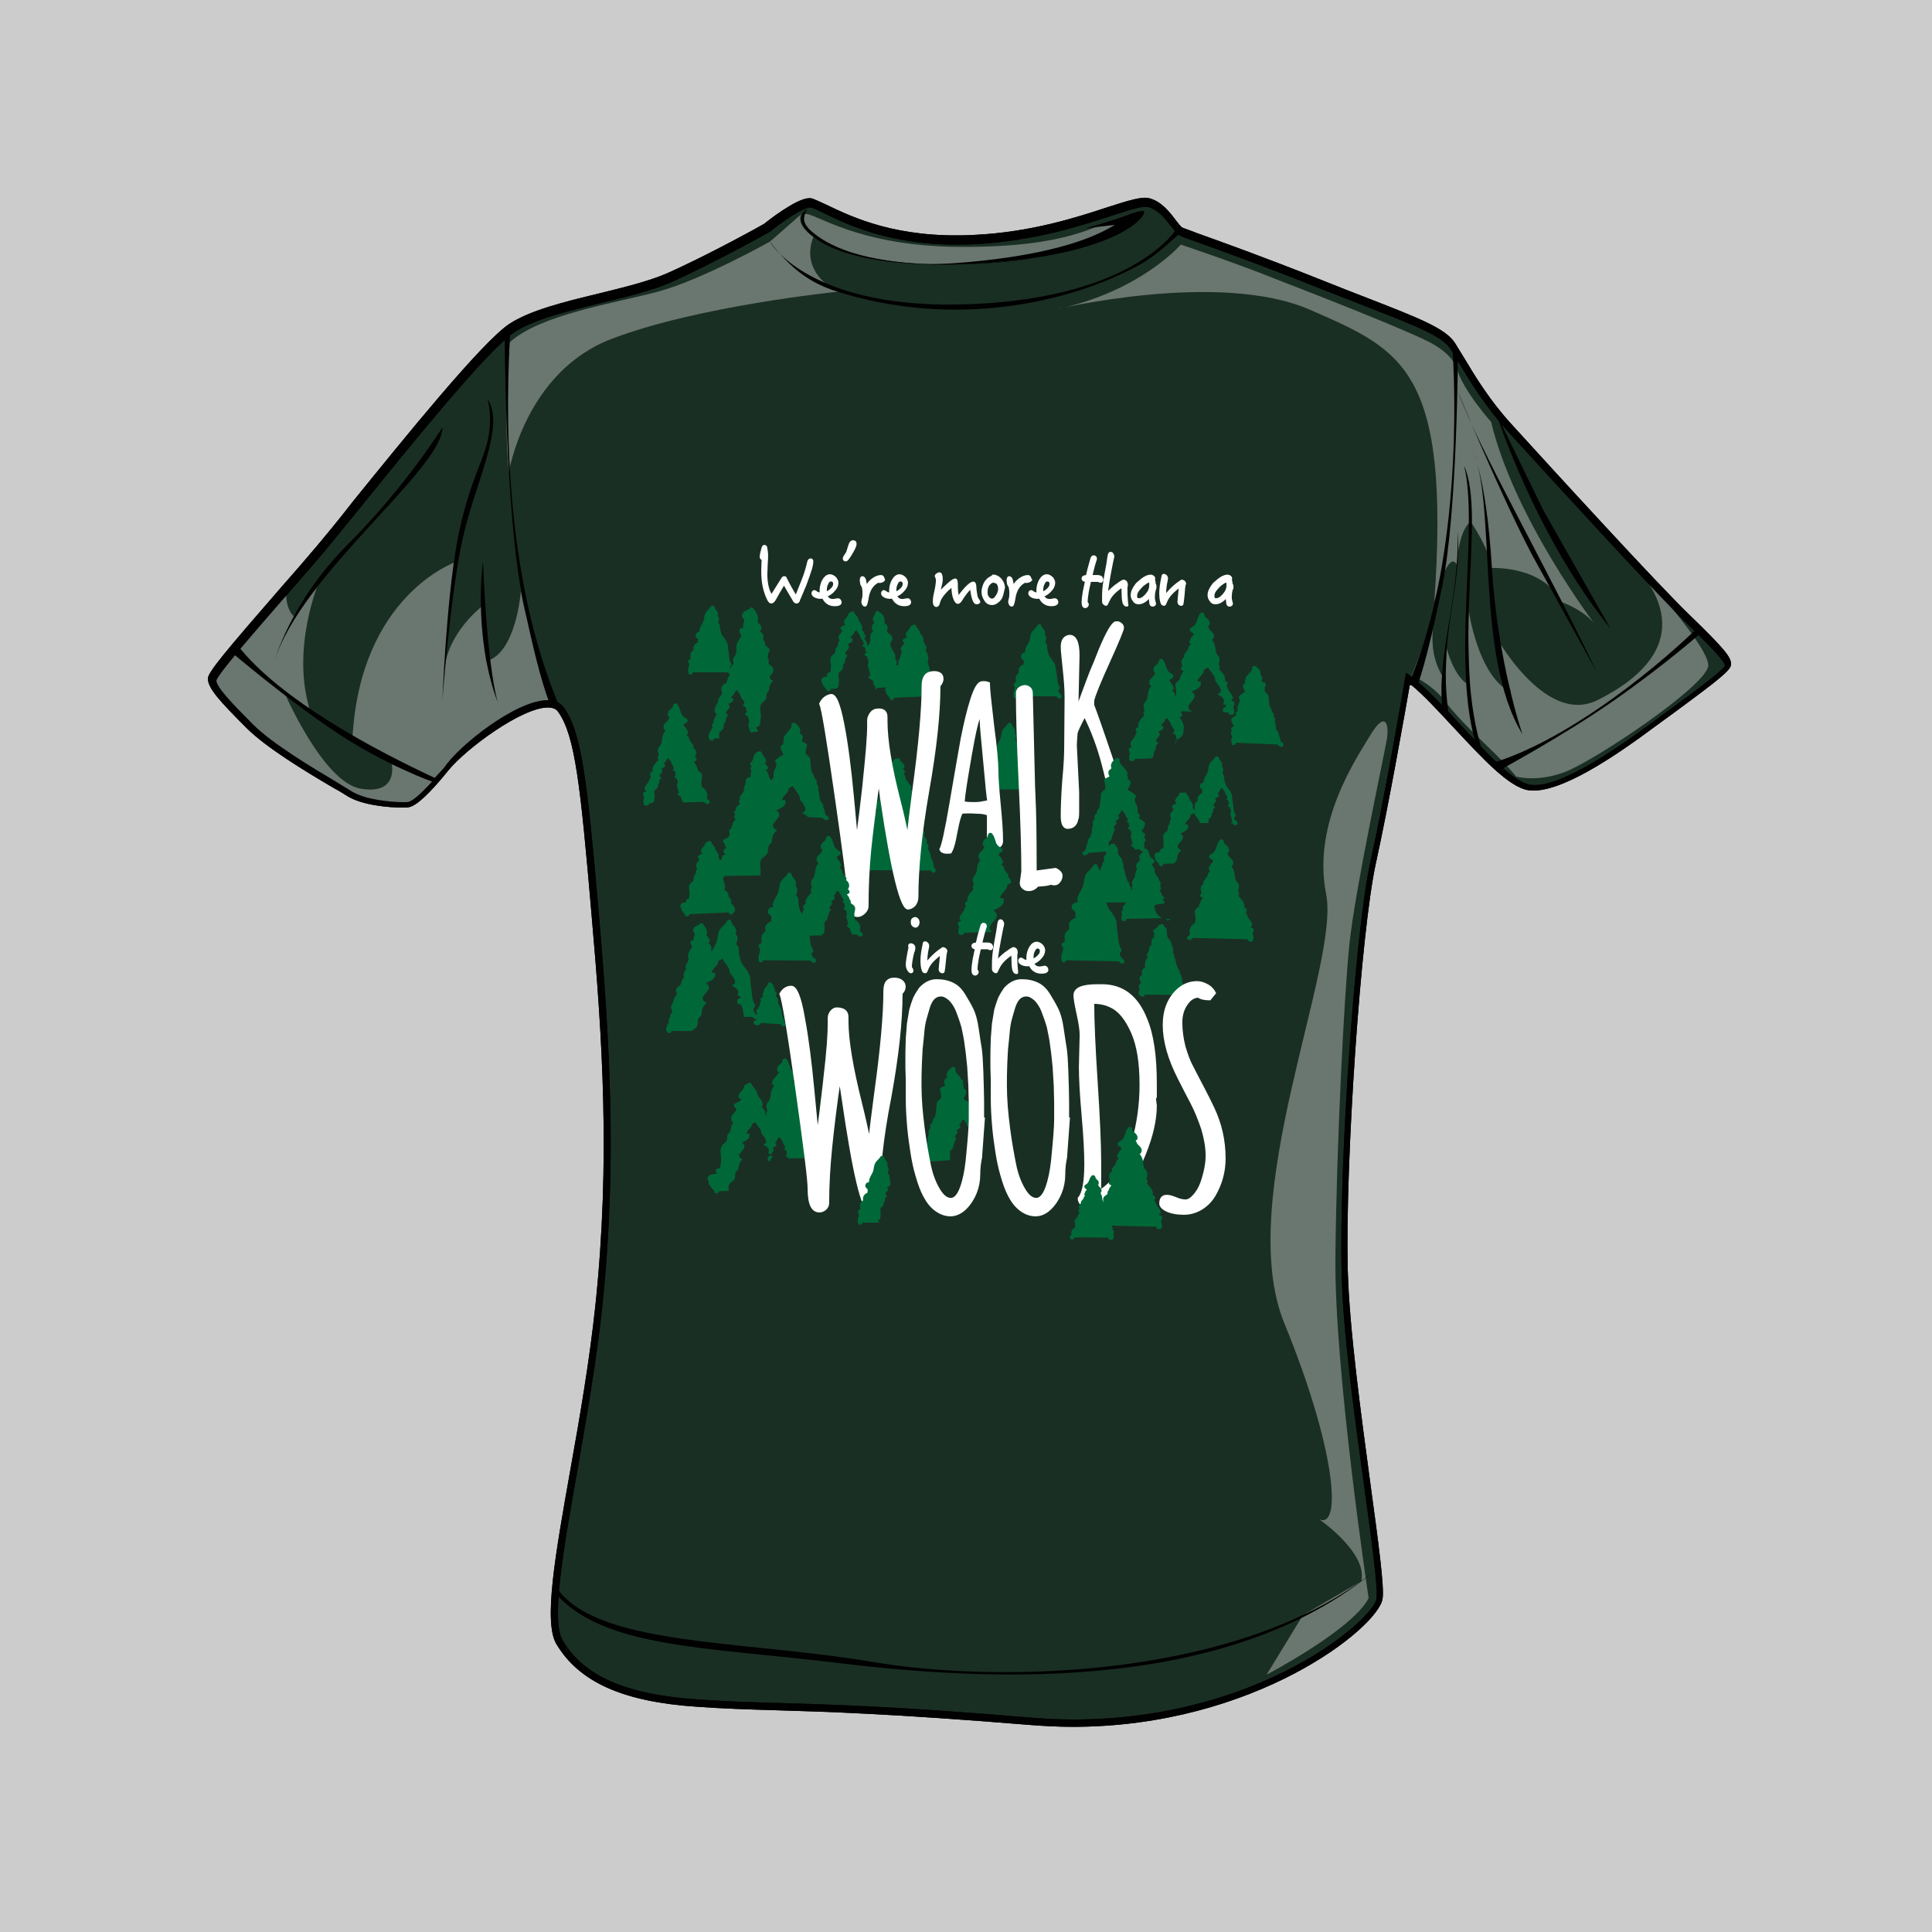 <?xml version="1.0" encoding="utf-8"?>
<!-- Generator: Adobe Illustrator 20.1.0, SVG Export Plug-In . SVG Version: 6.00 Build 0)  -->
<svg version="1.1" id="Layer_1" xmlns="http://www.w3.org/2000/svg" xmlns:xlink="http://www.w3.org/1999/xlink" x="0px" y="0px"
	 viewBox="0 0 500 500" style="enable-background:new 0 0 500 500;" xml:space="preserve">
<rect x="0" y="0" width="500" height="500" fill="#808080" stroke="none"/>
<style type="text/css">
	.st0{fill:#CDCCCC;stroke:#CDCCCC;}
	.st1{fill:none;}
	.st2{fill:#1A2F24;}
	.st3{fill:#010101;}
	.st4{opacity:0.45;}
	.st5{fill:#CDCCCC;}
	.st6{fill:#006838;stroke:#006838;stroke-width:1.136;stroke-linecap:round;stroke-linejoin:round;stroke-miterlimit:10;}
	.st7{fill:#FFFFFF;stroke:#FFFFFF;stroke-width:0.568;stroke-miterlimit:10;}
</style>
<rect class="st0" width="500" height="500"/>
<g>
	<g>
		<line class="st1" x1="230" y1="293.7" x2="260.9" y2="244.3"/>
		<g id="Male_FRONT_1_">
			<g>
				<path class="st2" d="M209.8,52.6c5.3,2,17.6,10.7,42.1,9.5s40.6-10.7,45.2-9.5c4.5,1.2,6.9,6.9,8.6,7.6
					c1.7,0.7,15.2,5.2,36.6,13.8s30.7,11.4,33.5,15.7c2.9,4.3,7.4,13.1,14.7,21.2c7.4,8.1,37.3,40.9,46.1,49.4
					c8.8,8.6,10.5,10.7,10.5,12.1c0,1.4-9.8,8.3-19,15.2c-9.3,6.9-24.5,17.6-32.3,16.4c-7.8-1.2-22.3-21.9-31.4-28.3
					c0,0-5.2,30.4-9,47.8c-3.8,17.3-8.1,77.5-7.4,105.5s10.2,78.7,9,85.1s-36.2,35.9-90.6,31.4s-65.6-3.2-86-4.7
					c-20.4-1.4-30.3-7-35.6-15.8c-5.2-8.8,6.4-50.4,10.2-87.2s1.9-67.5-0.9-101c-2.9-33.5-4.3-46.6-8.8-53s-24.7,8.6-29.9,15
					c-5.2,6.4-8.3,9-9.7,9.3c-1.4,0.2-10.9,0-15.4-2.9S71,194.3,64.6,187.9c-6.4-6.4-9.7-10-9.7-12.1s19-23.1,28-33.8
					s40.2-50.9,49.4-57c9.3-6.2,29.7-8.1,40.9-13.1s25.2-12.8,25.2-12.8S207.3,51.6,209.8,52.6"/>
				<path class="st3" d="M277.6,446.9c-3.7,0-7.5-0.2-11.3-0.5c-35.4-2.9-52.3-3.4-65.8-3.8c-7-0.2-13.1-0.4-20.2-0.9
					c-19.2-1.3-30.4-6.4-36.3-16.2c-3.4-5.7-0.3-23.1,3.6-45.1c2.4-13.3,5-28.5,6.5-42.7c3.9-37.4,1.8-69-1-100.9
					c-2.9-33.9-4.3-46.4-8.6-52.5c-0.5-0.8-1.4-1.2-2.7-1.2c-6.8,0-21.2,10.7-25.7,16.2c-4.9,6.1-8.4,9.3-10.3,9.6
					c-0.4,0.1-1.1,0.1-1.6,0.1c-3.6,0-10.7-0.6-14.5-3.1c-0.9-0.6-2.3-1.4-3.9-2.3c-6.3-3.7-16.8-10-22-15.2c-7-7-10-10.3-10-12.8
					c0-1.6,4.7-7.2,18.7-23.3c3.6-4.1,7-8,9.6-11.1c2.1-2.5,5.5-6.6,9.3-11.5c13.2-16.3,33.1-40.9,40.3-45.8
					c5.4-3.6,14.4-5.8,23.1-7.9c6.5-1.6,13.1-3.2,17.9-5.3c11-4.9,25-12.7,25.1-12.8c0.7-0.6,8.3-6.6,11.6-6.6c0.3,0,0.6,0,0.9,0.1
					c1,0.4,2.1,0.9,3.6,1.6c6.7,3.2,18.2,8.8,38.1,7.8c14.9-0.7,26.8-4.6,34.7-7.2c5.3-1.7,8.8-2.8,10.7-2.3
					c3.2,0.8,5.4,3.7,6.9,5.7c0.6,0.8,1.4,1.8,1.7,1.9c0.4,0.2,1.7,0.6,3.7,1.4c5.6,2,17.1,6.1,32.9,12.4c4.2,1.7,7.9,3.1,11.2,4.4
					c13.9,5.4,20.2,7.9,22.7,11.6c0.7,1.1,1.5,2.4,2.4,3.9c2.8,4.7,6.7,11.1,12.2,17.1c11.1,12.2,37.8,41.4,46.1,49.4
					c9.3,9,10.8,11,10.8,12.8c0,1.5-2.9,3.8-14.7,12.5c-1.6,1.2-3.2,2.3-4.8,3.5c-10.2,7.6-25,17.8-33,16.6c-5-0.8-11.8-8.2-19.1-16
					c-4.2-4.5-8.1-8.8-11.5-11.5c-1.1,6.4-5.5,31.3-8.8,46.3c-3.9,17.6-8,77.7-7.3,105.3c0.4,15.4,3.5,37.8,5.9,55.7
					c2.1,15.4,3.6,26.5,3.1,29.5C356.6,421.2,324.8,446.9,277.6,446.9 M141.7,181.2c1.9,0,3.4,0.7,4.3,2c4.6,6.6,6,19.1,9,53.5
					c2.7,31.9,4.8,63.6,0.9,101.2c-1.5,14.3-4.2,29.5-6.5,42.8c-3.7,20.8-6.8,38.7-3.8,43.8c5.5,9.3,16.3,14,34.8,15.3
					c7.1,0.5,13.1,0.7,20.2,0.9c13.5,0.4,30.4,0.8,65.9,3.8c3.7,0.3,7.5,0.5,11.2,0.5c48.3,0,77.5-25.8,78.5-31.1
					c0.5-2.7-1.2-14.9-3.1-28.9c-2.5-18-5.6-40.4-5.9-55.9c-0.7-27.8,3.5-88.1,7.4-105.8c3.8-17.1,9-47.4,9-47.7l0.3-1.5l1.2,0.9
					c3.7,2.7,8.2,7.5,13,12.7c6.4,6.9,13.6,14.8,18,15.4c8.1,1.2,25.9-12,31.6-16.2c1.6-1.2,3.2-2.4,4.8-3.5
					c6-4.4,13.4-9.9,13.9-11.1c0-1-2.6-3.9-10.2-11.3c-8.3-8.1-35-37.3-46.1-49.5c-5.6-6.2-9.6-12.7-12.4-17.4
					c-0.9-1.5-1.7-2.8-2.4-3.9c-2.1-3.2-8.7-5.8-21.8-10.9c-3.3-1.3-7.1-2.8-11.3-4.4c-15.7-6.3-27.3-10.4-32.8-12.4
					c-2.1-0.7-3.4-1.2-3.8-1.4c-0.8-0.4-1.5-1.3-2.5-2.5c-1.5-1.9-3.3-4.3-5.9-5c-0.2,0-0.4-0.1-0.7-0.1c-1.8,0-5,1-9,2.4
					c-8,2.6-20,6.5-35.2,7.3c-20.4,1-32.7-4.9-39-8c-1.4-0.7-2.5-1.2-3.4-1.5c0,0-0.1,0-0.2,0c-2,0-7.5,3.9-10.5,6.3
					c-0.3,0.2-14.3,8-25.4,13c-4.9,2.2-11.7,3.8-18.2,5.4c-8.6,2.1-17.4,4.2-22.5,7.6c-7,4.7-26.8,29.2-39.9,45.4
					c-3.9,4.8-7.3,9-9.4,11.5c-2.6,3.1-6,7-9.6,11.1c-7.5,8.6-17.8,20.4-18.2,22.1c0,1.7,4.1,6,9.5,11.4c5,5,15.4,11.2,21.6,14.9
					c1.6,1,3,1.8,3.9,2.4c3.5,2.2,10.3,2.8,13.5,2.8c0.6,0,1.1,0,1.3-0.1c0.4-0.1,2.5-0.8,9.2-8.9
					C118.6,193.1,133.5,181.2,141.7,181.2"/>
				<g class="st4">
					<g>
						<rect x="365.4" y="145.3" class="st1" width="76.8" height="55.9"/>
						<path class="st5" d="M422.2,145.3c16.1,17.3,5.1,29-8.8,35.9c-13.9,6.9-27-17.7-27-17.7l4.6,15.6c-8.5-4-10.9-21.1-10.9-21.1
							c-0.3,7.2,0.3,19.4,0.3,19.4c-4.1-1.9-6-9.6-6-9.6l-0.3,8.4c-5.9-8.1-2.3-18.1-2.3-18.1l-6.5,16.9c0.3,0,0.7,0,1,0.2
							c2.6,1.4,5.8,3.7,7.6,6.2c2.3,3,4.5,5.3,7.2,8c3.8,3.8,7.9,7.4,11.3,11.6c3.6,0.8,7.9,0.5,12.3-1.1
							c7.6-2.7,37.4-22.7,37.4-27.7C442.2,166.9,422.2,145.3,422.2,145.3"/>
					</g>
				</g>
				<g class="st4">
					<g>
						<rect x="145.4" y="167.3" class="st1" width="97.8" height="272.2"/>
					</g>
				</g>
				<g class="st4">
					<g>
						<rect x="327.7" y="186.7" class="st1" width="31.3" height="246.7"/>
						<path class="st5" d="M354.8,190c-3.6,6-15.3,22.9-11.6,41.4c3.7,18.5-24,78.9-10.8,111.1s15,53.3,9,50.7c0,0,12.6,8.6,10.9,16
							l-15.1,8.8l-9.4,15.4c0,0,22.3-11.7,26.4-19.8c0,0-8.9-58.9-8.6-88.2c0.3-29.2,2.2-66.8,3.6-80.8c1.4-14,9-49,9.7-53.2
							C359.6,187.1,358.4,184.1,354.8,190"/>
					</g>
				</g>
				<g class="st4">
					<g>
						<rect x="207.9" y="55.5" class="st1" width="85.5" height="12.9"/>
						<path class="st5" d="M223.3,66.3c-11-2.3-14.4-6.1-15.2-8.7c-0.4-1.2,0.2-2.2,0.2-2.2c2.4-0.6,13.3,8.5,40.9,8.5
							c27.7,0,33.8-5.5,42.4-8.2c8.6-2.6-13,12.6-48.9,12.6C234.4,68.4,228.1,67.3,223.3,66.3"/>
					</g>
				</g>
				<g class="st4">
					<g>
						<rect x="272.7" y="63.3" class="st1" width="140.5" height="98.6"/>
						<path class="st5" d="M305.6,63.3c0,0-10.8,12.5-33,16.9c0,0,42.8-10.4,66.5,0c23.8,10.4,36.3,15.3,32.1,75.6
							c0,0,3.6-14.3,5.9-9.5c0,0,0.1-8.7,3.5-11.3c0,0,5,7.2,5.4,12c0,0,13.3-0.7,18.1,8.8c0,0,6.1,2.1,8.9,6.1
							c0,0-21.1-27.6-27.1-52.7c0,0-7.4-8.3-8.9-13.9c0,0-0.8-3.3-6.4-6.4S340,76,330.1,72.2C320.5,68.3,305.6,63.3,305.6,63.3"/>
					</g>
				</g>
				<g class="st4">
					<g>
						<rect x="131.1" y="55.5" class="st1" width="85.8" height="66.7"/>
						<path class="st5" d="M216.8,75.5c0,0-10-4.6-6.3-14.2c0,0-4.5-2.9-3.2-5.8l-8,7c0,0-17.8,10-29.1,13s-30.4,5.9-38.3,13.1
							c0,0-1.7,19.6-0.2,33.6c0,0,4.2-26,26.6-34.5C180.8,79.1,216.8,75.5,216.8,75.5"/>
					</g>
				</g>
				<g class="st4">
					<g>
						<rect x="194.3" y="198.8" class="st1" width="104" height="8.3"/>
					</g>
				</g>
				<g class="st4">
					<g>
						<rect x="332.6" y="258.8" class="st1" width="8.9" height="73"/>
					</g>
				</g>
				<g class="st4">
					<g>
						<rect x="91.4" y="145.5" class="st1" width="52.4" height="56.8"/>
						<path class="st5" d="M138.7,182.6c2.9-0.8,5,0.4,5,0.4c-0.3-0.7-7.5-20.7-8.9-30c0,0-1.2,16.2-9,18.1l-0.9-14.3
							c0,0-9.2,6.9-9.9,16.8l2.8-28.1c0,0-24.7,8.6-26.6,45.8l20.3,11c0,0,9-9.8,15.3-13.6C130.5,186.6,135.2,183.6,138.7,182.6"/>
					</g>
				</g>
				<g class="st4">
					<g>
						<rect x="60.5" y="150.2" class="st1" width="22.3" height="34.5"/>
						<path class="st5" d="M74.2,151.7c0,0-0.9,5,1.8,7.8l6.7-9.3c0,0-7.8,18-2.2,34.5l-20.1-16.5L74.2,151.7z"/>
					</g>
				</g>
				<g class="st4">
					<g>
						<rect x="54.6" y="168.5" class="st1" width="58.2" height="39.5"/>
						<path class="st5" d="M60.3,168.5l13.1,10.3c0,0,10.1,23.6,19.9,25.3s8.1-6.3,8.1-6.3l11.5,4.5c0,0-3.2,7.1-13.5,5.5
							s-30.9-16.5-30.9-16.5L57.9,181l-3.2-5.3l2.6-4L60.3,168.5z"/>
					</g>
				</g>
				<path class="st3" d="M280.8,59.1c8.4-2.2,12.8-4.5,15-4.5s-6.2,14.2-57.1,13.9c0,0,34-0.4,49.8-10.3L280.8,59.1z"/>
				<path class="st3" d="M208.1,56.8c-0.1-1.3,0.8-2.7,0.8-2.7s-2.2,1.1-1.4,3.6c0.3,1.1,7,15.4,59.9,9.2c0,0-43,6.7-58-7.6
					C209.2,59,208.1,58,208.1,56.8"/>
				<path class="st3" d="M394,190c-12.7-20.9-6.3-60.5-13.3-74.5c0,0,3.9,6.8,5.4,31.4S394,190,394,190"/>
				<path class="st3" d="M399.5,132.2l17.3,30.5c-19.6-24.3-29.5-55.5-29.5-55.5L399.5,132.2z"/>
				<path class="st3" d="M413.4,174.2c-0.2-0.3-0.3-0.7-0.5-1c-12.3-25.8-30.2-57-35.6-71.9c0,0,10.5,25.7,19.3,42.5"/>
				<path class="st3" d="M132.1,84.9c-1.2,19.7-2.2,63.8,13.1,98.9l-2.8-1.5c0,0-2.6-5.1-7.1-27.2c-4.6-22.1-4.7-68.9-4.7-68.9
					L132.1,84.9z"/>
				<path class="st3" d="M375.9,90.1c0.6,9.3,0.9,24.7-0.8,41.8c-1.5,14.9-4.5,31.1-10.7,45.5l2.5-0.2c0,0,2.3-5.7,6.3-25.2
					s4.1-60.8,4.1-60.8L375.9,90.1z"/>
				<path class="st3" d="M383.9,195.3c-8.8-26.6,0.9-61.5-5-74.8c4,16.2-3.6,51.9,3.4,73.1"/>
				<path class="st3" d="M375.1,186c-3.4-20.8,3.6-34.5,2.1-48.3c0.6,17.3-5.7,32.6-3.8,46.5"/>
				<path class="st3" d="M126.1,103.2c5,7.1-3.5,22.3-6.6,37.3s-5,40.6-5,40.6s1-25.4,3.8-40.9c2.9-15.4,7.1-21.1,8.1-27.2
					C127.5,106.9,126.1,103.2,126.1,103.2"/>
				<path class="st3" d="M125,145.3c-1,7.4-1.2,23.3,3.8,36.4C125.9,171.2,125,145.3,125,145.3"/>
				<path class="st3" d="M114.5,110.6c0,10.9-36.6,38-43.5,60.6c0,0,4.1-15.4,19-30.3C105,125.9,114.5,110.6,114.5,110.6"/>
				<path class="st3" d="M439.1,162.7c-12.8,12.3-34.6,29.3-53,34.8l1.3,2.2c0,0,17.1-9.2,30.4-18.5s22.4-17.4,22.4-17.4"/>
				<path class="st3" d="M112.1,202.4c0,0-12.4-4.4-25.3-13c-12.8-8.6-26.9-20.6-26.9-20.6l1.5-1.9c11.2,14.4,36.2,27.5,51.5,34.6"
					/>
				<path class="st3" d="M143.6,412.2c12.4,14.3,38.7,14,72.6,18.1s100.3,9.6,140.3-24.4c-34.1,28.3-97.1,29.9-130.7,24.2
					c-33.6-5.7-72.1-4-82-19.6"/>
				<path class="st3" d="M305.6,60.2c-3.1,2.6-6.4,6-10.8,8.4c-18.1,9.9-47.8,16.4-78,6.9c-7.1-2.2-12-5.8-17.6-13
					c0,0,10.1,18,52.4,16.2s52.9-19.5,52.9-19.5L305.6,60.2z"/>
				<path class="st3" d="M277.6,446.9c-3.7,0-7.5-0.2-11.3-0.5c-35.4-2.9-52.3-3.4-65.8-3.8c-7-0.2-13.1-0.4-20.2-0.9
					c-19.2-1.3-30.4-6.4-36.3-16.2c-3.4-5.7-0.3-23.1,3.6-45.1c2.4-13.3,5-28.5,6.5-42.7c3.9-37.4,1.8-69-1-100.9
					c-2.9-33.9-4.3-46.4-8.6-52.5c-0.5-0.8-1.4-1.2-2.7-1.2c-6.8,0-21.2,10.7-25.7,16.2c-4.9,6.1-8.4,9.3-10.3,9.6
					c-0.4,0.1-1.1,0.1-1.6,0.1c-3.6,0-10.7-0.6-14.5-3.1c-0.9-0.6-2.3-1.4-3.9-2.3c-6.3-3.7-16.8-10-22-15.2c-7-7-10-10.3-10-12.8
					c0-1.6,4.7-7.2,18.7-23.3c3.6-4.1,7-8,9.6-11.1c2.1-2.5,5.5-6.6,9.3-11.5c13.2-16.3,33.1-40.9,40.3-45.8
					c5.4-3.6,14.4-5.8,23.1-7.9c6.5-1.6,13.1-3.2,17.9-5.3c11-4.9,25-12.7,25.1-12.8c0.7-0.6,8.3-6.6,11.6-6.6c0.3,0,0.6,0,0.9,0.1
					c1,0.4,2.1,0.9,3.6,1.6c6.7,3.2,18.2,8.8,38.1,7.8c14.9-0.7,26.8-4.6,34.7-7.2c5.3-1.7,8.8-2.8,10.7-2.3
					c3.2,0.8,5.4,3.7,6.9,5.7c0.6,0.8,1.4,1.8,1.7,1.9c0.4,0.2,1.7,0.6,3.7,1.4c5.6,2,17.1,6.1,32.9,12.4c4.2,1.7,7.9,3.1,11.2,4.4
					c13.9,5.4,20.2,7.9,22.7,11.6c0.7,1.1,1.5,2.4,2.4,3.9c2.8,4.7,6.7,11.1,12.2,17.1c11.1,12.2,37.8,41.4,46.1,49.4
					c9.3,9,10.8,11,10.8,12.8c0,1.5-2.9,3.8-14.7,12.5c-1.6,1.2-3.2,2.3-4.8,3.5c-10.2,7.6-25,17.8-33,16.6c-5-0.8-11.8-8.2-19.1-16
					c-4.2-4.5-8.1-8.8-11.5-11.5c-1.1,6.4-5.5,31.3-8.8,46.3c-3.9,17.6-8,77.7-7.3,105.3c0.4,15.4,3.5,37.8,5.9,55.7
					c2.1,15.4,3.6,26.5,3.1,29.5C356.6,421.2,324.8,446.9,277.6,446.9 M141.7,181.2c1.9,0,3.4,0.7,4.3,2c4.6,6.6,6,19.1,9,53.5
					c2.7,31.9,4.8,63.6,0.9,101.2c-1.5,14.3-4.2,29.5-6.5,42.8c-3.7,20.8-6.8,38.7-3.8,43.8c5.5,9.3,16.3,14,34.8,15.3
					c7.1,0.5,13.1,0.7,20.2,0.9c13.5,0.4,30.4,0.8,65.9,3.8c3.7,0.3,7.5,0.5,11.2,0.5c48.3,0,77.5-25.8,78.5-31.1
					c0.5-2.7-1.2-14.9-3.1-28.9c-2.5-18-5.6-40.4-5.9-55.9c-0.7-27.8,3.5-88.1,7.4-105.8c3.8-17.1,9-47.4,9-47.7l0.3-1.5l1.2,0.9
					c3.7,2.7,8.2,7.5,13,12.7c6.4,6.9,13.6,14.8,18,15.4c8.1,1.2,25.9-12,31.6-16.2c1.6-1.2,3.2-2.4,4.8-3.5
					c6-4.4,13.4-9.9,13.9-11.1c0-1-2.6-3.9-10.2-11.3c-8.3-8.1-35-37.3-46.1-49.5c-5.6-6.2-9.6-12.7-12.4-17.4
					c-0.9-1.5-1.7-2.8-2.4-3.9c-2.1-3.2-8.7-5.8-21.8-10.9c-3.3-1.3-7.1-2.8-11.3-4.4c-15.7-6.3-27.3-10.4-32.8-12.4
					c-2.1-0.7-3.4-1.2-3.8-1.4c-0.8-0.4-1.5-1.3-2.5-2.5c-1.5-1.9-3.3-4.3-5.9-5c-1.4-0.4-5,0.8-9.7,2.3c-8,2.6-20,6.5-35.2,7.3
					c-20.4,1-32.7-4.9-39-8c-1.4-0.7-2.5-1.2-3.4-1.5c0,0-0.1,0-0.2,0c-2,0-7.5,3.9-10.5,6.3c-0.3,0.2-14.3,8-25.4,13
					c-4.9,2.2-11.7,3.8-18.2,5.4c-8.6,2.1-17.4,4.2-22.5,7.6c-7,4.7-26.8,29.2-39.9,45.4c-3.9,4.8-7.3,9-9.4,11.5
					c-2.6,3.1-6,7-9.6,11.1c-7.5,8.6-17.8,20.4-18.2,22.1c0,1.7,4.1,6,9.5,11.4c5,5,15.4,11.2,21.6,14.9c1.6,1,3,1.8,3.9,2.4
					c3.5,2.2,10.3,2.8,13.5,2.8c0.6,0,1.1,0,1.3-0.1c0.4-0.1,2.5-0.8,9.2-8.9C118.6,193.1,133.5,181.2,141.7,181.2"/>
			</g>
		</g>
	</g>
	<path class="st6" d="M223.8,178.2c-1.1-0.6-1-1.3-1-2.3c1.2-0.1,0.9-1.3,0.8-2c0-0.1-0.3-0.3-0.3-0.5c0-0.1,0.4-0.3,0.4-0.4
		c0-0.2-0.3-0.6-0.2-0.8c0.2-0.6,0.9-1.1,1.1-1.8c0.2-0.9,0.2-1.4-0.5-2.1c0.4-0.4,0.8-0.5,1.1-0.9c0.1-0.2,0.4-0.9,0.5-1.1
		c0.3-0.7,0-1.1,0.1-1.7c0.1-0.6,0.5-0.6,0.7-1.1c0.1-0.3-0.4-0.9-0.3-1.3c0.1-0.5,0.8-0.6,0.9-1c0.1-0.6-0.5-0.3-0.6-0.8
		c-0.1-0.7,0.6-1.1,0.6-1.7l0.2,0.2c1.2,0.7,1.2,1.7,0.9,2.7c0.4,0.2,0.7,0.2,0.9,0.6c0.2,0.3-0.2,0.9-0.1,1.2
		c0.1,1,0.9,0.8,1.3,1.6c0.3,0.7-0.2,0.5-0.4,1.2c-0.3,0.8,0.3,1.8,0.7,2.5c0.2,0.3,0.4,0.6,0.5,1c0.1,0.3-0.1,0.7,0,0.9
		c0.1,0.3,0.3,0.4,0.4,0.8c0,0.2-0.2,0.6-0.1,0.8c0.1,0.5,0.3,0.6,0.4,1c0.1,0.4,0,0.7,0.1,1.1c0.1,0.3,0.5,0.5,0.6,0.8
		c0,0.1,0,0.4,0,0.4c0.1,0.2,0.1,0.5,0.2,0.6c0.2,0.5,1.2,1.1,0.3,1.6"/>
	<path class="st6" d="M226.5,177.9c-0.1-0.1-0.1-0.2-0.1-0.4c0.7,0,0.7-0.3,0.5-0.8c-0.1-0.3-0.8-0.9-0.9-1.2
		c-0.1-0.2-0.3-0.5-0.5-0.6c0.2,0,0.3-0.2,0.5-0.2c-0.4-0.5-0.5-0.8-0.7-1.2c-0.1-0.2,0-0.5-0.1-0.7c-0.3-0.6-1.3-0.8-1.3-1.3
		c1.5-0.2-0.9-3.3,0.1-3.8c0-0.6-0.2-1.3-0.4-1.6c-0.3-0.6-0.7,0.1-0.7-0.8c0-0.4,0.6-0.2,0.5-0.7c-0.1,0-0.3,0-0.5,0
		c0.5-0.9-0.2-1.2-0.9-1.6c1.3-0.3,0.1-1.6-0.3-2.1c0.1-0.7-0.8-1.4-1.1-2.1l-0.6,0.4c0,0.8-0.9,1.1-1,1.8c0.1,0,0.3,0,0.5,0
		c0.3,1-0.7,1.3-1.4,1.6c1.7,1.2-1.9,2,0.1,3.1c-0.4,0.2-0.5,0.5-0.7,0.8c-0.1,0.2-0.1,0.8-0.2,1c0,0.1-0.4,0.4-0.5,0.6
		c0,0.1,0,0.7-0.1,0.9c-0.2,0.7-0.8,0.7-1.1,1.3s0.1,1.6,0,2.4c-0.1,0.8,0.1,1.9-1,1.9c0.2,0.2,0.3,0.6,0.6,0.8
		c-0.4,0.2-1.8,0.2-2,0.5s0.1,0.3,0.1,0.5c0,0.7,0.7,1.3,1.2,1.7c0,0.1-0.1,0.1-0.1,0.2"/>
	<path class="st2" d="M227.3,181.1c-0.1-0.1-0.1-0.2-0.1-0.3c0.7,0,0.6-0.3,0.5-0.7c-0.1-0.3-0.7-0.8-0.9-1.1
		c-0.1-0.2-0.3-0.5-0.5-0.6c0.2,0,0.3-0.1,0.5-0.2c-0.4-0.5-0.5-0.7-0.7-1.1c-0.1-0.2,0-0.5-0.1-0.7c-0.3-0.6-1.2-0.7-1.3-1.2
		c1.4-0.2-0.8-3.2,0.1-3.6c0-0.6-0.2-1.2-0.4-1.6c-0.3-0.6-0.7,0.1-0.6-0.7c0-0.4,0.6-0.2,0.5-0.7c-0.1,0-0.3,0-0.4,0
		c0.4-0.9-0.2-1.1-0.9-1.5c1.2-0.3,0.1-1.5-0.3-2c0.1-0.7-0.8-1.3-1-2l-0.6,0.4c0,0.7-0.9,1-1,1.7c0.1,0,0.3,0,0.5,0
		c0.3,0.9-0.6,1.2-1.3,1.6c1.6,1.1-1.8,1.9,0.1,2.9c-0.3,0.2-0.5,0.5-0.6,0.8c-0.1,0.2-0.1,0.7-0.2,1c0,0.1-0.4,0.4-0.4,0.6
		c0,0.1,0,0.7-0.1,0.9c-0.2,0.7-0.7,0.6-1,1.2c-0.3,0.5,0.1,1.6,0,2.2c-0.1,0.7,0.1,1.8-0.9,1.8c0.2,0.1,0.3,0.6,0.5,0.7
		c-0.4,0.2-1.7,0.1-1.9,0.4c-0.2,0.3,0.1,0.3,0.1,0.5c0,0.6,0.7,1.2,1.1,1.6c0,0.1-0.1,0.1-0.1,0.2"/>
	<path class="st6" d="M253.1,299.7c0.1-0.6-0.3-2,0.3-2.3c-0.3-0.4-0.5-0.9-0.1-1.3c-0.2,0-1.1-1-1.1-1.3c0-0.2,0.6-0.4,0.7-0.6
		c0.2-0.3,0.2-0.7,0.4-1c-0.4-0.5-2.4-1.2-1.4-2.1c-0.9-0.2-0.4-1.5-0.6-2.1c-0.3-0.8-1.2-2-0.4-2.9c-0.4-0.3-0.9-0.7-1.3-0.9
		c-0.6-0.4-0.7,0.1-0.8-0.8c0-0.7,1.5-2.2,0.1-2.2c-0.1-0.4-0.1-0.9-0.1-1.2c0,0-0.3-0.5-0.3-0.6s0.3-0.2,0.2-0.4
		c-0.1-0.2-0.4-0.3-0.4-0.4c-0.4-0.9-1.8-1.7-1.6-2.9l-0.2,0.1c-0.3,0.3-0.8,0.7-0.9,1.2c-0.1,0.4,0.2,0.7,0,1.1
		c-0.1,0.4-0.6,0.4-0.7,0.8c0,0.2,0.1,0.4,0.1,0.5s0.3,0.2,0.3,0.5c-0.1,0.5-1.1,0.9-1.5,1.1c0.3,0.4,0.4,1.9,0.3,2.3
		c-0.2,0.6-0.9,0.8-1.1,1.3c0,0-0.1,1-0.1,1.1c-0.1,0.8-0.1,1.7-0.4,2.5c-0.2,0.5-0.8,0.9-0.5,1.4c-0.4,0.4-1.2,0.9-0.4,1.4
		c-0.5,0.3-1.1,1.1-0.5,1.6c-0.6,0.6-0.4,1.2-0.5,1.9c-0.1,0.8-0.5,1.5-1,2.1c0.1,0.1,0.2,0.2,0.3,0.2c-1,0.7-0.4,2.7-1.7,3"/>
	<path class="st2" d="M253.5,303c-0.1-0.1-0.1-0.1-0.1-0.3c0.5,0,0.5-0.2,0.4-0.5c-0.1-0.2-0.5-0.6-0.7-0.8
		c-0.1-0.2-0.2-0.3-0.4-0.4c0.1,0,0.2-0.1,0.4-0.1c-0.3-0.4-0.4-0.5-0.5-0.8c-0.1-0.1,0-0.3-0.1-0.5c-0.2-0.4-0.9-0.5-0.9-0.9
		c1.1-0.1-0.6-2.3,0.1-2.7c0-0.4-0.1-0.9-0.3-1.2c-0.2-0.4-0.5,0.1-0.5-0.6c0-0.3,0.4-0.2,0.4-0.5c-0.1,0-0.2,0-0.3,0
		c0.3-0.7-0.2-0.8-0.6-1.1c0.9-0.2,0-1.1-0.2-1.4c0.1-0.5-0.6-1-0.8-1.5l-0.5,0.3c0,0.6-0.6,0.8-0.7,1.3c0.1,0,0.2,0,0.3,0
		c0.2,0.7-0.5,0.9-1,1.2c1.2,0.8-1.3,1.4,0.1,2.2c-0.3,0.2-0.4,0.4-0.5,0.6c-0.1,0.1-0.1,0.5-0.1,0.7c0,0.1-0.3,0.3-0.3,0.4
		s0,0.5-0.1,0.6c-0.1,0.5-0.5,0.5-0.7,0.9s0.1,1.2,0,1.7s0.1,1.3-0.7,1.4c0.1,0.1,0.2,0.4,0.4,0.5c-0.3,0.1-1.3,0.1-1.4,0.3
		c-0.1,0.2,0.1,0.2,0.1,0.4c0,0.5,0.5,0.9,0.8,1.2c0,0.1-0.1,0.1-0.1,0.2"/>
	<path class="st6" d="M180.5,262.9c-0.4-1.6,1.1-2.8,0-4c1.4-0.4,0.5-1.8,0.9-2.7c0.2-0.5,0.8-0.7,1-1.2c0.2-0.4-0.1-1.2,0.1-1.6
		c0.6-1.1,1.7-0.4,1.6-2.1c0-0.4,0-0.8-0.1-1.2c-0.1-0.3-1-0.6-0.9-1.1c0.2-0.6,1.2-0.4,1.5-0.9c0.2-0.3-0.1-0.9,0-1.2
		c0.3-1.1,1.1-2,1.4-3c0.3-0.8,0.3-2.1,0.7-2.9c0.5-0.8,1.5-1.4,2-2.4c0.1,0.9,0.9,1.3,1.2,2.1c0.2,0.4-0.2,0.7-0.1,1.1
		c0.1,0.4,0.5,0.4,0.5,1.1c0,0.6-0.4,1-0.3,1.6c0.1,0.4,0.5,0.5,0.6,0.9c0.1,0.5,0,1,0.1,1.5c0.1,0.8,0.4,2,0.8,2.7
		c0.7,1.1,1.4,1.7,1.9,2.9c0.3,0.7,0.2,1.6,0.3,2.3c0.4,1.7,0.1,3.8,1.2,5.5c-1.1,0.9-0.1,2.3,0.7,2.9"/>
	<path class="st2" d="M218.7,248.9c-0.1-0.2-0.2-0.3-0.2-0.6c1.2,0,1.1-0.5,0.9-1.3c-0.1-0.5-1.3-1.5-1.5-2c-0.2-0.4-0.5-0.8-0.9-1
		c0.3,0,0.6-0.2,0.9-0.3c-0.6-0.8-0.9-1.3-1.2-2c-0.1-0.3-0.1-0.8-0.2-1.2c-0.5-1-2.1-1.3-2.2-2.1c2.5-0.3-1.5-5.5,0.2-6.3
		c-0.1-1-0.3-2.1-0.6-2.7c-0.5-1-1.2,0.2-1.1-1.3c0-0.7,1-0.4,0.8-1.2c-0.2,0-0.5-0.1-0.8-0.1c0.8-1.6-0.4-2-1.5-2.7
		c2.1-0.4,0.1-2.6-0.5-3.4c0.2-1.2-1.3-2.3-1.8-3.5l-1.1,0.6c0,1.3-1.5,1.8-1.7,3c0.2,0,0.6,0.1,0.8,0c0.5,1.6-1.1,2.1-2.3,2.7
		c2.8,2-3.2,3.4,0.2,5.2c-0.6,0.4-0.9,0.9-1.1,1.4c-0.2,0.4-0.2,1.3-0.3,1.7c0,0.1-0.7,0.7-0.8,1c-0.1,0.1-0.1,1.2-0.2,1.5
		c-0.3,1.2-1.3,1.1-1.8,2.1c-0.4,0.9,0.1,2.7-0.1,3.9c-0.2,1.3,0.2,3.2-1.7,3.2c0.3,0.3,0.5,1,0.9,1.3c-0.7,0.3-3,0.2-3.3,0.8
		c-0.3,0.5,0.2,0.5,0.2,0.9c0,1.1,1.2,2.2,2,2.9c-0.1,0.1-0.1,0.2-0.2,0.4"/>
	<path class="st6" d="M295.7,257.4c-0.2-0.1-0.3-0.2-0.5-0.3c0.1-0.2,0.2-0.5,0.2-0.7c0.4,0,0.7-0.1,1-0.1c-0.4-0.3-1.3-0.3-1.1-1.1
		c0.2-0.4,0.7-0.3,0.7-0.8c-0.3-0.2-0.2-0.5-0.1-0.7c-0.1,0-0.1,0-0.2,0c-0.1-0.2-0.3-0.4-0.2-0.6c0.1-0.4,0.8-0.3,0.9-0.7
		c0.2-0.4-0.2-0.2-0.3-0.6c-0.2-0.7,0.5-0.8,0.7-1.1c0.3-0.4,0-0.9,0.1-1.4c0.1-0.6,0.3-1.1,1-1.3c-0.7-0.8-0.6-0.7-0.1-1.6
		c0.1-0.1,0-0.3,0.1-0.4c0.1-0.2,0.3-0.3,0.4-0.5c-0.1,0-0.2-0.1-0.3-0.1c0.1-0.2,0.3-0.3,0.5-0.5c-0.1,0-0.1,0-0.2,0.1
		c0.4-0.2,0.3-0.7,0.3-1c-0.1-0.8-0.1-0.6,0.7-1.1c-0.5-0.5,0.6-1.7-0.3-1.9c0.5-0.2,1.1-0.7,1.2-1.1l0.5-0.2c0.1,0.4,0.5,0.6,0.7,1
		c-0.7,0-0.2,0.5,0.1,0.8c-0.5,0.3,0,0.6,0.1,1c0,0.1,0,0.4,0,0.4c0.1,0.2,0.3,0.3,0.5,0.5c0.1,0.1,0,0.3,0.1,0.4
		c0.1,0.2,0.4,0.1,0.4,0.3c0,0.1-0.3,0.2-0.2,0.3c0.1,0.2,0.4,0.3,0.5,0.6c-0.1,0-0.1,0.1-0.2,0.1c0.2,0.4,0.4,0.6,0.4,1
		c0,0.1-0.2,0.4-0.2,0.6c0.3,0.3,0.5,0.7,0.5,1c0.1,0.3,0,0.6,0.3,0.9c-0.6,0.4,0.5,0.6,0.1,1.1c0.5,0.6,0.4,1.4,1,1.9
		c-0.1,0.3,0,0.4-0.1,0.6c0.2,0.2,0.4,0.3,0.5,0.5s-0.2,0.2-0.2,0.3c0,0.2,0.4,0.4,0.4,0.6c0,0.1-0.1,0.4-0.1,0.4
		c0.1,0.4,0.7,1.1,0.5,1.6c0.6,0.6,0.3,1.2,0.8,1.9"/>
	<path class="st6" d="M242.2,180.1c-0.1-0.1-0.1-0.2-0.1-0.3c0.7,0,0.6-0.3,0.5-0.7c-0.1-0.3-0.7-0.8-0.9-1.1
		c-0.1-0.2-0.3-0.5-0.5-0.6c0.2,0,0.3-0.1,0.5-0.2c-0.4-0.5-0.5-0.7-0.7-1.1c-0.1-0.2,0-0.5-0.1-0.7c-0.3-0.5-1.2-0.7-1.3-1.2
		c1.4-0.2-0.8-3.1,0.1-3.6c0-0.6-0.2-1.2-0.4-1.6c-0.3-0.6-0.7,0.1-0.6-0.7c0-0.4,0.6-0.2,0.5-0.7c-0.1,0-0.3,0-0.4,0
		c0.4-0.9-0.2-1.1-0.9-1.5c1.2-0.3,0.1-1.5-0.3-1.9c0.1-0.7-0.8-1.3-1-2l-0.6,0.4c0,0.7-0.9,1-1,1.7c0.1,0,0.3,0,0.5,0
		c0.3,0.9-0.6,1.2-1.3,1.5c1.6,1.1-1.8,1.9,0.1,2.9c-0.3,0.2-0.5,0.5-0.6,0.8c-0.1,0.2-0.1,0.7-0.2,1c0,0.1-0.4,0.4-0.4,0.6
		c0,0.1,0,0.7-0.1,0.9c-0.2,0.7-0.7,0.6-1,1.2c-0.3,0.5,0.1,1.5,0,2.2s0.1,1.8-0.9,1.8c0.2,0.1,0.3,0.6,0.5,0.7
		c-0.4,0.2-1.7,0.1-1.9,0.4c-0.2,0.3,0.1,0.3,0.1,0.5c0,0.6,0.7,1.2,1.1,1.6c0,0.1-0.1,0.1-0.1,0.2"/>
	<path class="st6" d="M224.1,225.2c-0.3-0.2-0.5-0.3-0.8-0.6c0.2-0.3,0.2-0.7,0.3-1.1c0.6,0.1,1.1-0.2,1.7-0.2
		c-0.7-0.5-2.1-0.6-1.7-1.8c0.3-0.7,1.2-0.5,1.2-1.3c-0.5-0.4-0.3-0.8-0.1-1.2c-0.1,0-0.2,0-0.3,0c-0.2-0.4-0.4-0.6-0.3-1
		c0.2-0.6,1.2-0.6,1.5-1.1c0.3-0.7-0.3-0.4-0.5-0.9c-0.3-1.2,0.8-1.2,1.2-1.8s0-1.5,0.1-2.3c0.2-1,0.5-1.8,1.6-2
		c-1.1-1.2-1-1.1-0.1-2.6c0.1-0.1,0-0.4,0.1-0.6c0.2-0.3,0.5-0.4,0.6-0.8c-0.2,0-0.3-0.1-0.4-0.1c0.2-0.3,0.6-0.5,0.8-0.7
		c-0.1,0-0.2,0.1-0.3,0.1c0.6-0.3,0.5-1.1,0.5-1.7c-0.1-1.2-0.2-1,1.1-1.7c-0.8-0.7,0.9-2.7-0.5-3c0.8-0.3,1.7-1.1,1.9-1.8l0.7-0.2
		c0.1,0.7,0.9,0.9,1.1,1.6c-1.1,0.1-0.4,0.9,0.1,1.3c-0.8,0.5,0,0.9,0.2,1.6c0,0.1,0,0.6,0,0.6c0.2,0.3,0.5,0.4,0.7,0.7
		c0.2,0.2,0,0.4,0.1,0.6c0.2,0.3,0.6,0.2,0.7,0.5c0.1,0.2-0.5,0.3-0.4,0.5c0.1,0.4,0.6,0.6,0.7,0.9c-0.1,0.1-0.2,0.1-0.3,0.2
		c0.3,0.7,0.6,1,0.6,1.5c0,0.2-0.3,0.6-0.3,0.9c0.4,0.5,0.7,1.2,0.9,1.7c0.1,0.5,0,0.9,0.4,1.4c-1,0.7,0.8,1,0.1,1.7
		c0.8,0.9,0.6,2.3,1.7,3.1c-0.1,0.4,0,0.7-0.2,1c0.3,0.3,0.6,0.5,0.8,0.9c0.1,0.3-0.3,0.3-0.3,0.5c0.1,0.4,0.6,0.6,0.7,1
		c0.1,0.2-0.2,0.6-0.2,0.6c0.2,0.6,1.1,1.8,0.8,2.6c1,0.9,0.4,2,1.3,3.1"/>
	<path class="st6" d="M255.6,204.3c-0.2-1.1,0.7-1.9,0-2.8c1-0.3,0.4-1.2,0.6-1.9c0.1-0.4,0.5-0.5,0.7-0.8c0.1-0.3-0.1-0.8,0.1-1.1
		c0.4-0.8,1.1-0.3,1.1-1.5c0-0.3,0-0.6,0-0.8c-0.1-0.2-0.7-0.4-0.6-0.7c0.1-0.4,0.8-0.3,1-0.6c0.1-0.2-0.1-0.6,0-0.8
		c0.2-0.7,0.7-1.3,1-2.1c0.2-0.6,0.2-1.5,0.5-2c0.3-0.6,1-1,1.3-1.6c0,0.6,0.6,0.9,0.8,1.4c0.1,0.3-0.1,0.5-0.1,0.7
		c0.1,0.3,0.3,0.3,0.4,0.8c0,0.4-0.3,0.7-0.2,1.1c0,0.3,0.3,0.4,0.4,0.6c0.1,0.3,0,0.7,0.1,1c0.1,0.5,0.3,1.4,0.6,1.8
		c0.5,0.7,1,1.2,1.3,2c0.2,0.5,0.1,1.1,0.2,1.6c0.3,1.2,0.1,2.6,0.8,3.7c-0.8,0.6-0.1,1.6,0.5,2"/>
	<path class="st6" d="M262.9,180.2c-0.3-1.2,0.8-2.1,0-3c1-0.3,0.4-1.3,0.6-2c0.1-0.4,0.6-0.5,0.7-0.9c0.1-0.3-0.1-0.9,0.1-1.2
		c0.5-0.8,1.2-0.3,1.2-1.6c0-0.3,0-0.6-0.1-0.9c-0.1-0.2-0.7-0.4-0.6-0.8c0.1-0.5,0.9-0.3,1.1-0.7c0.1-0.2-0.1-0.7,0-0.9
		c0.2-0.8,0.8-1.5,1.1-2.2c0.2-0.6,0.2-1.6,0.5-2.1c0.4-0.6,1.1-1,1.5-1.8c0,0.6,0.7,1,0.9,1.5c0.1,0.3-0.1,0.5-0.1,0.8
		c0.1,0.3,0.4,0.3,0.4,0.8c0,0.4-0.3,0.8-0.2,1.2c0,0.3,0.4,0.4,0.4,0.6c0.1,0.4,0,0.7,0.1,1.1c0.1,0.6,0.3,1.5,0.6,2
		c0.5,0.8,1,1.3,1.4,2.1c0.2,0.5,0.1,1.2,0.3,1.7c0.3,1.3,0.1,2.8,0.9,4.1c-0.9,0.6-0.1,1.7,0.5,2.2"/>
	<g>
		<path class="st7" d="M237.4,232.1c0,0.8-0.2,1.4-0.6,2c-0.4,0.5-1,0.9-1.7,1c-1.8,0.3-4.2-9.1-7-28.2c-0.4-2.8-0.6-4.4-0.7-4.9
			c-0.9,6.9-1.7,12.8-2.2,17.8s-0.7,9.9-0.7,14.7c0,0.5-0.2,1.1-0.7,1.6s-1,0.8-1.5,0.9c-1.9,0.3-2.8-1.5-2.8-5.4
			c0-2.4-1.1-10.9-3.2-25.5c-2.1-14.6-3.4-22.6-4-24c0.6-1.3,1.6-2,2.7-2.2c1.2-0.2,2.2,2.3,3.2,7.4c1,5.1,1.8,11.4,2.5,18.8
			c0.7,7.4,1,11.1,1.1,11.2c0.1-0.7,0.3-2.9,0.8-6.5c0.4-3.6,0.8-6.5,1-8.8c0.7-6.7,1.1-11.4,1.1-14.2v-1.4c0-0.5,0.2-1.1,0.6-1.7
			c0.4-0.6,0.9-0.9,1.4-1c1.8-0.3,2.7,0.4,2.7,1.8v1.1c0,4.9,1.1,11.8,3.4,20.7c1,3.9,1.7,7.1,2.1,9.4c0.3-2.8,0.8-6.9,1.5-12.3
			c1.6-11.7,2.4-20.7,2.4-26.9c0-1.1,0.2-1.9,0.6-2.5c0.4-0.6,1-0.9,1.8-1s1.5,0,2,0.3s0.7,0.8,0.7,1.4c0,0.6-0.3,1.2-0.8,1.8
			c0,7.4-1,16.4-2.9,27.2C238.3,215.6,237.4,224.7,237.4,232.1z"/>
		<path class="st7" d="M257.5,219.5c-1.2,0.2-1.8-0.2-1.8-1.2v-7.5c-0.6-0.3-1.5-0.5-3-0.5c-1.4-0.1-2.7-0.1-3.8,0
			c-0.4,0.7-0.7,1.8-1,3.1s-0.5,2.6-0.8,4c-0.3,1.3-0.6,2.4-1.1,3.2c-1.5,0.2-2.4-0.1-2.6-0.8c0.5-0.8,1.4-4.8,2.6-11.9
			c1.2-7.1,2.2-12.7,2.9-16.7c0.8-4,1.6-7.4,2.5-10.2s1.7-4.2,2.6-4.4c0.8-0.1,1.4,0,1.9,0.2c0,1.4,0.4,5,1.1,11
			c0.8,5.9,1.1,9.8,1.1,11.6s0.2,4.7,0.6,8.8s0.6,7.1,0.6,9.2C259.4,218.5,258.8,219.3,257.5,219.5z M255.1,201
			c-0.3-3.4-0.6-6.6-0.9-9.6c-0.3-3-0.4-4.9-0.4-5.5s0-1,0-1.1c-0.6,0.7-1.5,4.3-2.6,10.7s-1.8,10.5-1.8,12.2c1.6,0.2,3,0.2,4.1,0.1
			c1.1-0.2,1.9-0.3,2.3-0.5C255.6,206.4,255.4,204.3,255.1,201z"/>
		<path class="st7" d="M267.6,203.8l0.1,2.1v0.3c0.2,3.9,0.3,9.8,0.3,17.7v1.7l5.2-0.7c1,0.5,1.5,1.1,1.5,1.7c0,0.6-0.2,1.1-0.5,1.5
			s-0.7,0.7-1,0.7c-0.4,0.1-0.8,0-1.2-0.1c-0.4,0.1-0.8,0.2-1.3,0.3l-2.2,0.2c-0.5,0.6-1.1,1-1.8,1.1c-0.7,0.1-1.3,0-1.8-0.4
			s-0.7-0.8-0.7-1.4l0.4-3c0-5.1-0.2-12.8-0.7-23.1s-0.7-17.9-0.7-23.1c0-0.4,0.2-0.8,0.5-1.1s0.8-0.5,1.3-0.6s1,0.1,1.4,0.4
			c0.4,0.3,0.6,0.8,0.6,1.3L267.6,203.8z"/>
		<path class="st7" d="M275.7,193l0.1-12.5c0-2.2-0.2-4.7-0.5-7.5s-0.5-4.7-0.5-5.6c0-0.9,0.2-1.6,0.5-2c0.4-0.5,0.8-0.7,1.3-0.8
			c1.6-0.2,2.5,1.4,2.5,5c0,0-0.1,4.5-0.3,13.5c0.2-0.4,0.6-1.5,1.3-3.4c0.7-1.9,1.4-3.8,2.1-5.6c0.8-1.9,1.6-3.8,2.4-5.9
			c1.9-4.6,3.3-6.9,4.1-7.1c0.5-0.1,0.9,0,1.3,0.3s0.6,0.6,0.6,1.1s-1.2,3.4-3.6,8.7s-3.8,8.7-4.1,10.1v1.2
			c0.6,1.5,2.4,6.6,5.3,15.2c2.9,8.6,4.3,13.2,4.3,13.7s-0.2,1-0.6,1.5c-0.4,0.4-0.9,0.7-1.5,0.7h-1.6c-1.1-6.1-2.2-11.3-3.4-15.8
			c-1.2-4.5-2.7-8.6-4.7-12.6c-1.3,2.5-2,4-2.1,4.5c-0.1,1.3-0.2,2.4-0.2,3.2L279,205v5.4c0,2.3-0.8,3.6-2.3,3.8
			c-1.3,0.2-1.9-0.8-1.9-3s0.1-5.3,0.4-9.3C275.6,197.9,275.7,194.9,275.7,193z"/>
	</g>
	<path class="st6" d="M178.7,174c-0.3-1.1,0.7-1.9,0-2.8c1-0.3,0.4-1.2,0.6-1.9c0.1-0.4,0.5-0.5,0.7-0.8c0.1-0.3-0.1-0.8,0.1-1.1
		c0.4-0.8,1.1-0.3,1.1-1.5c0-0.3,0-0.6,0-0.8c-0.1-0.2-0.7-0.4-0.6-0.7c0.1-0.4,0.8-0.3,1-0.6c0.1-0.2-0.1-0.6,0-0.8
		c0.2-0.7,0.7-1.3,1-2.1c0.2-0.6,0.2-1.5,0.5-2c0.3-0.6,1-1,1.3-1.6c0,0.6,0.6,0.9,0.8,1.4c0.1,0.3-0.1,0.5-0.1,0.7
		c0.1,0.3,0.3,0.3,0.4,0.8c0,0.4-0.3,0.7-0.2,1.1c0,0.3,0.3,0.4,0.4,0.6c0.1,0.3,0,0.7,0.1,1c0.1,0.5,0.3,1.3,0.6,1.8
		c0.5,0.7,1,1.2,1.3,2c0.2,0.5,0.1,1.1,0.2,1.6c0.3,1.2,0.1,2.6,0.8,3.7c-0.8,0.6-0.1,1.6,0.5,2"/>
	<path class="st6" d="M184.2,191.1c-0.6-0.5-0.1-1.1,0.2-1.7c0.5-1,0.5-0.6,1.5-1c-0.3-0.3-0.7-0.4-1.1-0.6c0.3-0.3,0.4-1.1,0.6-1.6
		c0.3-0.8,0.5-1,1.3-1.3c-1.7-0.6-1.3-1.4-0.6-2.5c0.3-0.4,0.2-1,0.5-1.5c0.5-0.9,0.9-0.7,0.8-1.9c0-0.5-0.3-0.4-0.1-1
		c0.2-0.4,0.8-0.6,1.1-0.9c0.3-0.4,0.4-1.3,0.7-1.8c0.2-0.5,0.5-0.5,0.6-1.1c0-0.3-0.2-0.7-0.1-1.1c0.1-0.5,0.6-0.7,0.8-1.2
		c0.1-0.4-0.3-0.9,0-1.4c0.2-0.4,0.5-0.7,0.6-1c0.2-0.4-0.2-0.6,0.4-0.9c-0.6-0.9-0.2-1.9,0.3-2.7c0.2-0.5,0.8-0.9,0.7-1.5
		c0-0.5-0.5-0.7-0.5-1.2c1.5-0.3,0.9-0.4,1-1.4c0-0.5,0.3-0.6,0.3-1.2c0-0.6-0.6-0.9-0.6-1.3c0-0.7,1.4-1,1.9-1.4v-0.1
		c0.5,0.7,1,1.3,1.1,2.2c0,0.3-0.2,0.6-0.1,1c0.1,0.5,1,1.1,1,1.5c0,0.5-0.6,0.3-0.6,0.7c0,0.5,0.9,0.9,1.1,1.3
		c0.1,0.4-0.2,0.6,0,1.2c0.2,0.6,0.7,0.7,0.3,1.3c0.4,0.4,0.8,0.8,1.3,1.2c-0.3,0.5-0.5,1.4-0.5,2c0,0.3,0.3,0.6,0.3,0.9
		c0,0.1-0.1,0.7-0.1,0.7c0.2,0.7,1.1,0.9,1.3,1.5c0,0.1-0.2,1.1-0.2,1.3c-0.1,1,0.3,1.3,0.4,2.2c0,0.3-0.2,0.5-0.1,0.9
		c0.1,0.4,0.3,0.9,0.5,1.2c0.1,0.4,0.2,0.6,0.4,1c0.1,0.2,0.2,0.7,0.3,0.8c0.6,0.8,0.5,0.7,0.7,1.6c0,0.2,0.2,0.9,0.2,0.9
		c0.1,0.2,0.5,0.8,0.5,1.1c0,0.5-0.7,0.3-0.3,1.2c0.2,0.5,0.5,0.8,0.9,1.2c0.6,0.6,1.3,1,1.5,1.9c-1.1,0.4-0.3,1.5-0.4,2.3"/>
	<path class="st6" d="M183.1,207.5c-0.6-0.2-0.8-0.7-0.7-1.4c-0.2,0-0.4-0.2-0.5-0.3c0.3-0.1,0.2-0.3,0.6-0.2
		c-0.3-0.8-0.6-1.3-1.4-1.4c0-0.8-0.3-1.6-0.1-2.4c0.3-1.6,0.3-1-1.2-2.3c0.3-0.2,0.3-0.6-0.1-0.8c0.1-0.8-0.9-1-0.7-1.9
		c0.2,0,0.5-0.3,0.7-0.3c-0.9-0.8-0.1-1-0.1-1.6c0-0.8-0.8-1.1-1.4-1.4c0.2-0.1,0.5-0.4,0.7-0.4c-0.3-0.3-0.5-0.6-0.7-0.9
		c-0.1-0.2-0.3-0.3-0.4-0.5c-0.1-0.1,0.1-0.4,0-0.5c-0.3-0.5-1.6-1.4-0.3-1.6c-0.2-0.3-0.2-0.6-0.4-0.8c-0.1-0.2-0.6-0.6-0.7-0.8
		c-0.2-0.7,0.5-1.3,1-1.5c-0.6-0.4-1-0.6-1.3-1.1c-0.2-0.2-0.4-0.6-0.4-0.8c-0.3-0.6-0.3-1.3-0.9-2l-0.1,0.2c0,1.1-1.5,1.2-1.3,2.2
		c0.2,0,0.5,0.1,0.7,0c0,0.4-0.6,1.4-0.8,1.8c-0.3,0.4-1.1,0.9-1,1.4c0,0.4,0.6,0.5,0.6,0.9c0,0.2-0.4,0.5-0.5,0.7
		c-0.3,0.5-0.5,1.2-0.5,1.8c-0.1,0.5-0.1,0.8-0.3,1.2c-0.2,0.5-0.6,0.8-0.7,1.1c-0.2,0.7,0.1,0.8,0.2,1.5c0,0.7-0.8,0.4,0.1,1.3
		c-0.5,0.6-2.5,2.2-1.5,3.1c-0.2,0.2-0.6,0.3-0.9,0.6c0.2,0,0.6,0.3,0.8,0.4c-0.9,0.5-0.7,0.7-1.1,1.5c-0.2,0.6-1,1.2-1.1,1.8
		c0.2,0,0.5,0.2,0.7,0.2c-0.3,0.4-0.4,1.2-1.1,1.2c0,0.4,0.3,0.7,0.5,1.1c-0.5,0.3-0.4,0.8-0.4,1.3c0.1,0,0.2,0,0.3,0"/>
	<path class="st6" d="M189.2,236.1c-0.1-0.1-0.1-0.2-0.1-0.3c0.7,0,0.6-0.3,0.5-0.7c-0.1-0.3-0.7-0.8-0.9-1.1
		c-0.1-0.2-0.3-0.5-0.5-0.6c0.2,0,0.3-0.1,0.5-0.2c-0.4-0.5-0.5-0.7-0.7-1.1c-0.1-0.2,0-0.5-0.1-0.7c-0.3-0.5-1.2-0.7-1.3-1.2
		c1.4-0.2-0.8-3.1,0.1-3.6c0-0.6-0.2-1.2-0.4-1.6c-0.3-0.6-0.7,0.1-0.6-0.7c0-0.4,0.6-0.2,0.5-0.7c-0.1,0-0.3,0-0.4,0
		c0.4-0.9-0.2-1.1-0.9-1.5c1.2-0.3,0.1-1.5-0.3-1.9c0.1-0.7-0.8-1.3-1-2l-0.6,0.4c0,0.7-0.9,1-1,1.7c0.1,0,0.3,0,0.5,0
		c0.3,0.9-0.6,1.2-1.3,1.5c1.6,1.1-1.8,1.9,0.1,2.9c-0.3,0.2-0.5,0.5-0.6,0.8c-0.1,0.2-0.1,0.7-0.2,1c0,0.1-0.4,0.4-0.4,0.6
		c0,0.1,0,0.7-0.1,0.9c-0.2,0.7-0.7,0.6-1,1.2c-0.3,0.5,0.1,1.5,0,2.2s0.1,1.8-0.9,1.8c0.2,0.1,0.3,0.6,0.5,0.7
		c-0.4,0.2-1.7,0.1-1.9,0.4c-0.2,0.3,0.1,0.3,0.1,0.5c0,0.6,0.7,1.2,1.1,1.6c0,0.1-0.1,0.1-0.1,0.2"/>
	<path class="st6" d="M308.8,196c-0.6-0.2-0.8-0.7-0.7-1.4c-0.2,0-0.4-0.2-0.5-0.3c0.3-0.1,0.2-0.3,0.6-0.2
		c-0.3-0.8-0.6-1.3-1.4-1.4c0-0.8-0.3-1.6-0.1-2.4c0.3-1.6,0.3-1-1.2-2.3c0.3-0.2,0.3-0.6-0.1-0.8c0.1-0.8-0.9-1-0.7-1.9
		c0.2,0,0.5-0.3,0.7-0.3c-0.9-0.8-0.1-1-0.1-1.6c0-0.8-0.8-1.1-1.4-1.4c0.2-0.1,0.5-0.4,0.7-0.4c-0.3-0.3-0.5-0.6-0.7-0.9
		c-0.1-0.2-0.3-0.3-0.4-0.5c-0.1-0.1,0.1-0.4,0-0.5c-0.3-0.5-1.6-1.4-0.3-1.6c-0.2-0.3-0.2-0.6-0.4-0.8c-0.1-0.2-0.6-0.6-0.7-0.8
		c-0.2-0.7,0.5-1.3,1-1.5c-0.6-0.4-1-0.6-1.3-1.1c-0.2-0.2-0.3-0.6-0.4-0.8c-0.3-0.7-0.3-1.3-0.9-2l-0.1,0.2c0,1.1-1.5,1.2-1.3,2.2
		c0.2,0,0.5,0.1,0.7,0c0,0.4-0.6,1.4-0.8,1.8c-0.3,0.4-1.1,0.9-1,1.4c0,0.4,0.6,0.5,0.6,0.9c0,0.2-0.4,0.5-0.5,0.7
		c-0.3,0.5-0.5,1.2-0.5,1.8c-0.1,0.5-0.1,0.8-0.3,1.2c-0.2,0.5-0.6,0.8-0.7,1.1c-0.2,0.7,0.1,0.8,0.2,1.5c0,0.7-0.8,0.4,0.1,1.3
		c-0.5,0.6-2.5,2.2-1.5,3.1c-0.2,0.2-0.6,0.3-0.9,0.6c0.2,0,0.6,0.3,0.8,0.4c-0.9,0.5-0.7,0.7-1.1,1.5c-0.2,0.6-1,1.2-1.1,1.8
		c0.2,0,0.5,0.2,0.7,0.2c-0.3,0.4-0.4,1.2-1.1,1.2c0,0.4,0.3,0.7,0.5,1.1c-0.5,0.3-0.4,0.8-0.4,1.3c0.1,0,0.2,0,0.3,0"/>
	<path class="st6" d="M302.8,184c0.6-0.2,0.8-0.7,0.7-1.4c0.2,0,0.4-0.2,0.5-0.3c-0.3-0.1-0.2-0.3-0.6-0.2c0.3-0.8,0.6-1.3,1.4-1.4
		c0-0.8,0.3-1.6,0.1-2.4c-0.3-1.6-0.3-1,1.2-2.3c-0.3-0.2-0.3-0.6,0.1-0.8c-0.1-0.8,0.9-1,0.7-1.9c-0.2,0-0.5-0.3-0.7-0.3
		c0.9-0.8,0.1-1,0.1-1.6c0-0.8,0.8-1.1,1.4-1.4c-0.2-0.1-0.5-0.4-0.7-0.4c0.3-0.3,0.5-0.6,0.7-0.9c0.1-0.2,0.3-0.3,0.4-0.5
		c0.1-0.1-0.1-0.4,0-0.5c0.3-0.5,1.6-1.4,0.3-1.6c0.2-0.3,0.2-0.6,0.4-0.8c0.1-0.2,0.6-0.6,0.7-0.8c0.2-0.7-0.5-1.3-1-1.5
		c0.6-0.4,1-0.6,1.3-1.1c0.2-0.2,0.4-0.6,0.4-0.8c0.3-0.6,0.3-1.3,0.9-2l0.1,0.2c0,1.1,1.5,1.2,1.3,2.2c-0.2,0-0.5,0.1-0.7,0
		c0,0.4,0.6,1.4,0.8,1.8c0.3,0.4,1.1,0.9,1,1.4c0,0.4-0.6,0.5-0.6,0.9c0,0.2,0.4,0.5,0.5,0.7c0.3,0.5,0.5,1.2,0.5,1.8
		c0.1,0.5,0.1,0.8,0.3,1.2c0.2,0.5,0.6,0.8,0.7,1.1c0.2,0.7-0.1,0.8-0.2,1.5c0,0.7,0.8,0.4-0.1,1.3c0.5,0.6,2.5,2.2,1.5,3.1
		c0.2,0.2,0.6,0.3,0.9,0.6c-0.2,0-0.6,0.3-0.8,0.4c0.9,0.5,0.7,0.7,1.1,1.5c0.2,0.6,1,1.2,1.1,1.8c-0.2,0-0.5,0.2-0.7,0.2
		c0.3,0.4,0.4,1.2,1.1,1.2c0,0.4-0.3,0.7-0.5,1.1c0.5,0.3,0.4,0.8,0.4,1.3c-0.1,0-0.2,0-0.3,0"/>
	<path class="st6" d="M173.2,266.8c-0.5-0.4-0.1-0.9,0.1-1.4c0.4-0.8,0.4-0.5,1.2-0.8c-0.3-0.2-0.6-0.3-0.9-0.5
		c0.3-0.3,0.3-0.9,0.5-1.3c0.3-0.7,0.4-0.9,1.1-1.1c-1.4-0.5-1-1.2-0.5-2.1c0.2-0.4,0.2-0.9,0.4-1.2c0.4-0.7,0.7-0.6,0.6-1.5
		c0-0.4-0.3-0.4-0.1-0.8c0.1-0.3,0.7-0.5,0.9-0.8c0.3-0.4,0.4-1.1,0.6-1.5c0.2-0.4,0.4-0.4,0.5-0.9c0-0.2-0.2-0.6-0.1-0.9
		c0.1-0.4,0.5-0.6,0.6-1c0.1-0.3-0.2-0.7,0-1.1c0.1-0.3,0.4-0.6,0.5-0.9c0.2-0.3-0.1-0.5,0.3-0.7c-0.5-0.7-0.2-1.5,0.2-2.2
		c0.2-0.4,0.6-0.8,0.6-1.2s-0.4-0.6-0.4-1c1.3-0.2,0.7-0.4,0.8-1.1c0-0.4,0.3-0.5,0.3-1s-0.5-0.8-0.5-1c0-0.6,1.1-0.8,1.6-1.2v-0.1
		c0.4,0.6,0.9,1.1,0.9,1.9c0,0.3-0.2,0.5-0.1,0.8c0.1,0.4,0.8,0.9,0.8,1.2c0,0.4-0.5,0.2-0.5,0.6c0,0.4,0.8,0.7,0.9,1.1
		c0.1,0.3-0.1,0.5,0,1c0.2,0.5,0.6,0.5,0.3,1.1c0.3,0.4,0.7,0.7,1.1,1c-0.2,0.4-0.4,1.1-0.4,1.6c0,0.3,0.2,0.5,0.3,0.7
		c0,0.1-0.1,0.6-0.1,0.6c0.2,0.6,0.9,0.7,1,1.2c0,0.1-0.2,0.9-0.2,1c-0.1,0.8,0.3,1.1,0.4,1.8c0,0.2-0.2,0.4-0.1,0.8
		c0.1,0.3,0.3,0.7,0.4,1c0.1,0.3,0.2,0.5,0.3,0.8c0.1,0.1,0.2,0.6,0.3,0.7c0.5,0.7,0.4,0.6,0.6,1.3c0,0.1,0.2,0.8,0.2,0.8
		c0.1,0.2,0.4,0.6,0.4,0.9c0,0.5-0.5,0.2-0.3,1c0.1,0.4,0.4,0.7,0.7,1c0.5,0.5,1.1,0.9,1.2,1.6c-0.9,0.3-0.3,1.3-0.3,1.9"/>
	<path class="st6" d="M196.3,264.7c-0.2,0.1-0.6,0.1-0.7-0.1c0.3,0,0.5,0,0.8-0.1c-0.1-0.3,0.1-0.8-0.1-1c0.1-0.2,0.2-0.4,0-0.6
		c0.1,0,0.5-0.4,0.5-0.5s-0.2-0.2-0.3-0.3c-0.1-0.1-0.1-0.3-0.2-0.4c0.1-0.2,1-0.5,0.6-0.9c0.4-0.1,0.2-0.6,0.3-0.9s0.5-0.8,0.2-1.2
		c0.2-0.1,0.4-0.3,0.5-0.4c0.3-0.1,0.3,0,0.3-0.3s-0.6-0.9,0-0.9c0-0.2,0-0.4,0.1-0.5l0.1-0.2c0,0-0.1-0.1-0.1-0.2s0.2-0.1,0.2-0.2
		c0.2-0.4,0.8-0.7,0.7-1.2l0.1,0.1c0.1,0.1,0.3,0.3,0.4,0.5c0.1,0.2-0.1,0.3,0,0.5c0.1,0.1,0.3,0.2,0.3,0.3s-0.1,0.2-0.1,0.2
		s-0.1,0.1-0.1,0.2c0,0.2,0.5,0.4,0.6,0.5c-0.1,0.2-0.2,0.8-0.1,1c0.1,0.3,0.4,0.3,0.5,0.6v0.4c0,0.3,0,0.7,0.2,1
		c0.1,0.2,0.3,0.4,0.2,0.6c0.2,0.2,0.5,0.4,0.2,0.6c0.2,0.1,0.5,0.5,0.2,0.7c0.3,0.3,0.2,0.5,0.2,0.8c0.1,0.3,0.2,0.6,0.4,0.9
		l-0.1,0.1c0.4,0.3,0.2,1.1,0.7,1.3"/>
	<path class="st2" d="M205.6,237c-0.4-0.2-0.6-0.5-0.5-1c-0.2,0-0.3-0.2-0.3-0.2c0.2-0.1,0.1-0.2,0.4-0.2c-0.2-0.5-0.4-0.9-1-1
		c0-0.5-0.2-1.1-0.1-1.7c0.2-1.1,0.2-0.7-0.8-1.6c0.2-0.1,0.2-0.4-0.1-0.5c0.1-0.6-0.7-0.7-0.5-1.3c0.2,0,0.3-0.2,0.5-0.2
		c-0.6-0.6-0.1-0.7-0.1-1.1c0-0.6-0.5-0.8-1-1c0.1,0,0.4-0.3,0.5-0.3c-0.2-0.2-0.3-0.4-0.5-0.6c-0.1-0.1-0.2-0.2-0.3-0.3
		c0-0.1,0.1-0.3,0-0.3c-0.2-0.4-1.1-1-0.2-1.1c-0.2-0.2-0.2-0.4-0.3-0.6c-0.1-0.2-0.4-0.4-0.5-0.6c-0.2-0.5,0.3-0.9,0.7-1.1
		c-0.4-0.3-0.7-0.4-0.9-0.7c-0.1-0.1-0.2-0.4-0.3-0.6c-0.2-0.5-0.2-0.9-0.6-1.4l-0.1,0.2c0,0.8-1,0.9-0.9,1.5c0.1,0,0.4,0.1,0.5,0
		c0,0.3-0.4,1-0.6,1.3c-0.2,0.3-0.8,0.6-0.7,1c0,0.3,0.4,0.3,0.4,0.6c0,0.2-0.3,0.4-0.3,0.5c-0.2,0.4-0.3,0.8-0.4,1.3
		c0,0.4-0.1,0.5-0.2,0.8c-0.1,0.3-0.4,0.5-0.5,0.8c-0.2,0.5,0.1,0.6,0.1,1c0,0.5-0.6,0.3,0.1,0.9c-0.3,0.4-1.7,1.5-1,2.1
		c-0.2,0.2-0.4,0.2-0.6,0.4c0.2,0,0.4,0.2,0.5,0.2c-0.6,0.4-0.5,0.5-0.8,1.1c-0.2,0.4-0.7,0.8-0.8,1.2c0.2,0,0.3,0.1,0.5,0.1
		c-0.2,0.3-0.3,0.8-0.8,0.9c0,0.3,0.2,0.5,0.3,0.8c-0.3,0.2-0.3,0.5-0.3,0.9c0.1,0,0.2,0,0.2,0"/>
	<path class="st6" d="M264.6,241c-0.6-0.2-0.8-0.7-0.7-1.4c-0.2,0-0.4-0.2-0.5-0.3c0.3-0.1,0.2-0.3,0.6-0.2
		c-0.3-0.8-0.6-1.3-1.4-1.4c0-0.8-0.3-1.6-0.1-2.4c0.3-1.6,0.3-1-1.2-2.3c0.3-0.2,0.3-0.6-0.1-0.8c0.1-0.8-0.9-1-0.7-1.9
		c0.2,0,0.5-0.3,0.7-0.3c-0.9-0.8-0.1-1-0.1-1.6c0-0.8-0.8-1.1-1.4-1.4c0.2-0.1,0.5-0.4,0.7-0.4c-0.3-0.3-0.5-0.6-0.7-0.9
		c-0.1-0.2-0.3-0.3-0.4-0.5c-0.1-0.1,0.1-0.4,0-0.5c-0.3-0.5-1.6-1.4-0.3-1.6c-0.2-0.3-0.2-0.6-0.4-0.8c-0.1-0.2-0.6-0.6-0.7-0.8
		c-0.2-0.7,0.5-1.3,1-1.5c-0.6-0.4-1-0.6-1.3-1.1c-0.2-0.2-0.4-0.6-0.4-0.8c-0.3-0.7-0.3-1.3-0.9-2l-0.1,0.2c0,1.1-1.5,1.2-1.3,2.2
		c0.2,0,0.5,0.1,0.7,0c0,0.4-0.6,1.4-0.8,1.8c-0.3,0.4-1.1,0.9-1,1.4c0,0.4,0.6,0.5,0.6,0.9c0,0.2-0.4,0.5-0.5,0.7
		c-0.3,0.5-0.5,1.2-0.5,1.8c-0.1,0.5-0.1,0.8-0.3,1.2c-0.2,0.5-0.6,0.8-0.7,1.1c-0.2,0.7,0.1,0.8,0.2,1.5c0,0.7-0.8,0.4,0.1,1.3
		c-0.5,0.6-2.5,2.2-1.5,3.1c-0.2,0.2-0.6,0.3-0.9,0.6c0.2,0,0.6,0.3,0.8,0.4c-0.9,0.5-0.7,0.7-1.1,1.5c-0.2,0.6-1,1.2-1.1,1.8
		c0.2,0,0.5,0.2,0.7,0.2c-0.3,0.4-0.4,1.2-1.1,1.2c0,0.4,0.3,0.7,0.5,1.1c-0.5,0.3-0.4,0.8-0.4,1.3c0.1,0,0.2,0,0.3,0"/>
	<path class="st6" d="M319.3,192.2c-0.4,0.2-1.2,0.2-1.4-0.3c0.5,0,1,0,1.5-0.2c-0.1-0.5,0.3-1.6-0.3-1.9c0.2-0.3,0.4-0.7,0.1-1.1
		c0.2,0,0.9-0.8,0.9-1.1c0-0.2-0.5-0.3-0.6-0.5s-0.2-0.6-0.3-0.8c0.3-0.4,2-1,1.2-1.7c0.8-0.2,0.3-1.2,0.5-1.7
		c0.2-0.6,0.9-1.6,0.3-2.4c0.3-0.3,0.7-0.6,1-0.8c0.5-0.3,0.6,0.1,0.6-0.6c0-0.6-1.2-1.8-0.1-1.8c0.1-0.4,0.1-0.7,0.1-1
		c0,0,0.3-0.4,0.3-0.5s-0.2-0.2-0.2-0.3c0.1-0.2,0.3-0.2,0.4-0.3c0.4-0.8,1.5-1.4,1.3-2.3l0.2,0.1c0.2,0.3,0.7,0.6,0.8,0.9
		c0.1,0.3-0.1,0.6,0,0.9c0.1,0.3,0.5,0.3,0.5,0.7c0,0.1-0.1,0.3-0.1,0.4c0,0.1-0.2,0.2-0.2,0.4c0.1,0.4,0.9,0.7,1.2,0.9
		c-0.3,0.3-0.3,1.6-0.2,1.9c0.2,0.5,0.7,0.7,0.9,1.1l0.1,0.9c0.1,0.6,0.1,1.4,0.3,2c0.2,0.4,0.6,0.7,0.4,1.2c0.3,0.4,1,0.7,0.3,1.1
		c0.4,0.2,0.9,0.9,0.4,1.3c0.5,0.5,0.3,0.9,0.4,1.6c0.1,0.6,0.4,1.2,0.8,1.7c-0.1,0.1-0.1,0.1-0.2,0.2c0.8,0.6,0.3,2.2,1.4,2.5"/>
	<path class="st6" d="M311.9,223.1c-0.1-0.1-0.1-0.2-0.1-0.3c0.7,0,0.6-0.3,0.5-0.7c-0.1-0.3-0.7-0.8-0.9-1.1
		c-0.1-0.2-0.3-0.5-0.5-0.6c0.2,0,0.3-0.1,0.5-0.2c-0.4-0.5-0.5-0.7-0.7-1.1c-0.1-0.2,0-0.5-0.1-0.7c-0.3-0.5-1.2-0.7-1.3-1.2
		c1.4-0.2-0.8-3.1,0.1-3.6c0-0.6-0.2-1.2-0.4-1.6c-0.3-0.6-0.7,0.1-0.6-0.7c0-0.4,0.6-0.2,0.5-0.7c-0.1,0-0.3,0-0.4,0
		c0.4-0.9-0.2-1.1-0.9-1.5c1.2-0.3,0.1-1.5-0.3-1.9c0.1-0.7-0.8-1.3-1-2l-0.6,0.4c0,0.7-0.9,1-1,1.7c0.1,0,0.3,0,0.5,0
		c0.3,0.9-0.6,1.2-1.3,1.5c1.6,1.1-1.8,1.9,0.1,2.9c-0.3,0.2-0.5,0.5-0.6,0.8c-0.1,0.2-0.1,0.7-0.2,1c0,0.1-0.4,0.4-0.4,0.6
		c0,0.1,0,0.7-0.1,0.9c-0.2,0.7-0.7,0.6-1,1.2c-0.3,0.5,0.1,1.5,0,2.2s0.1,1.8-0.9,1.8c0.2,0.1,0.3,0.6,0.5,0.7
		c-0.4,0.2-1.7,0.1-1.9,0.4c-0.2,0.3,0.1,0.3,0.1,0.5c0,0.6,0.7,1.2,1.1,1.6c0,0.1-0.1,0.1-0.1,0.2"/>
	<path class="st6" d="M302.3,237.6c-0.4-0.2-0.6-0.5-0.5-1c-0.2,0-0.3-0.2-0.3-0.2c0.2-0.1,0.1-0.2,0.4-0.2c-0.2-0.5-0.4-0.9-1-1
		c0-0.5-0.2-1.1-0.1-1.7c0.2-1.1,0.2-0.7-0.8-1.6c0.2-0.1,0.2-0.4-0.1-0.5c0.1-0.6-0.7-0.7-0.5-1.3c0.2,0,0.3-0.2,0.5-0.2
		c-0.6-0.6-0.1-0.7-0.1-1.1c0-0.6-0.5-0.8-1-1c0.1,0,0.4-0.3,0.5-0.3c-0.2-0.2-0.3-0.4-0.5-0.6c-0.1-0.1-0.2-0.2-0.3-0.3
		c0-0.1,0.1-0.3,0-0.3c-0.2-0.4-1.1-1-0.2-1.1c-0.2-0.2-0.2-0.4-0.3-0.6c-0.1-0.2-0.4-0.4-0.5-0.6c-0.2-0.5,0.3-0.9,0.7-1.1
		c-0.4-0.3-0.7-0.4-0.9-0.7c-0.1-0.1-0.2-0.4-0.3-0.6c-0.2-0.5-0.2-0.9-0.6-1.4l-0.1,0.2c0,0.8-1,0.9-0.9,1.5c0.1,0,0.4,0.1,0.5,0
		c0,0.3-0.4,1-0.6,1.3s-0.8,0.6-0.7,1c0,0.3,0.4,0.3,0.4,0.6c0,0.2-0.3,0.4-0.3,0.5c-0.2,0.4-0.3,0.8-0.4,1.3c0,0.4-0.1,0.5-0.2,0.8
		s-0.4,0.5-0.5,0.8c-0.2,0.5,0.1,0.6,0.1,1c0,0.5-0.6,0.3,0.1,0.9c-0.3,0.4-1.7,1.5-1,2.1c-0.2,0.2-0.4,0.2-0.6,0.4
		c0.2,0,0.4,0.2,0.5,0.2c-0.6,0.4-0.5,0.5-0.8,1.1c-0.2,0.4-0.7,0.8-0.8,1.2c0.2,0,0.3,0.1,0.5,0.1c-0.2,0.3-0.3,0.8-0.8,0.9
		c0,0.3,0.2,0.5,0.3,0.8c-0.3,0.2-0.3,0.5-0.3,0.9c0.1,0,0.2,0,0.2,0"/>
	<path class="st2" d="M307.7,203.7c-0.1-0.1-0.1-0.2-0.1-0.3c0.7,0,0.6-0.3,0.5-0.7c-0.1-0.3-0.7-0.8-0.9-1.1
		c-0.1-0.2-0.3-0.5-0.5-0.6c0.2,0,0.3-0.1,0.5-0.2c-0.4-0.5-0.5-0.7-0.7-1.1c-0.1-0.2,0-0.5-0.1-0.7c-0.3-0.5-1.2-0.7-1.3-1.2
		c1.4-0.2-0.8-3.1,0.1-3.6c0-0.6-0.2-1.2-0.4-1.6c-0.3-0.6-0.7,0.1-0.6-0.7c0-0.4,0.6-0.2,0.5-0.7c-0.1,0-0.3,0-0.4,0
		c0.4-0.9-0.2-1.1-0.9-1.5c1.2-0.3,0.1-1.5-0.3-1.9c0.1-0.7-0.8-1.3-1-2l-0.6,0.4c0,0.7-0.9,1-1,1.7c0.1,0,0.3,0,0.5,0
		c0.3,0.9-0.6,1.2-1.3,1.5c1.6,1.1-1.8,1.9,0.1,2.9c-0.3,0.2-0.5,0.5-0.6,0.8c-0.1,0.2-0.1,0.7-0.2,1c0,0.1-0.4,0.4-0.4,0.6
		c0,0.1,0,0.7-0.1,0.9c-0.2,0.7-0.7,0.6-1,1.2c-0.3,0.5,0.1,1.5,0,2.2s0.1,1.8-0.9,1.8c0.2,0.1,0.3,0.6,0.5,0.7
		c-0.4,0.2-1.7,0.1-1.9,0.4c-0.2,0.3,0.1,0.3,0.1,0.5c0,0.6,0.7,1.2,1.1,1.6c0,0.1-0.1,0.1-0.1,0.2"/>
	<path class="st2" d="M196.4,196.5c-0.1-0.1-0.1-0.2-0.1-0.3c0.7,0,0.6-0.3,0.5-0.7c-0.1-0.3-0.7-0.8-0.9-1.1
		c-0.1-0.2-0.3-0.5-0.5-0.6c0.2,0,0.3-0.1,0.5-0.2c-0.4-0.5-0.5-0.7-0.7-1.1c-0.1-0.2,0-0.5-0.1-0.7c-0.3-0.5-1.2-0.7-1.3-1.2
		c1.4-0.2-0.8-3.1,0.1-3.6c0-0.6-0.2-1.2-0.4-1.6c-0.3-0.6-0.7,0.1-0.6-0.7c0-0.4,0.6-0.2,0.5-0.7c-0.1,0-0.3,0-0.4,0
		c0.4-0.9-0.2-1.1-0.9-1.5c1.2-0.3,0.1-1.5-0.3-1.9c0.1-0.7-0.8-1.3-1-2l-0.6,0.4c0,0.7-0.9,1-1,1.7c0.1,0,0.3,0,0.5,0
		c0.3,0.9-0.6,1.2-1.3,1.5c1.6,1.1-1.8,1.9,0.1,2.9c-0.3,0.2-0.5,0.5-0.6,0.8c-0.1,0.2-0.1,0.7-0.2,1c0,0.1-0.4,0.4-0.4,0.6
		c0,0.1,0,0.7-0.1,0.9c-0.2,0.7-0.7,0.6-1,1.2c-0.3,0.5,0.1,1.5,0,2.2s0.1,1.8-0.9,1.8c0.2,0.1,0.3,0.6,0.5,0.7
		c-0.4,0.2-1.7,0.1-1.9,0.4c-0.2,0.3,0.1,0.3,0.1,0.5c0,0.6,0.7,1.2,1.1,1.6c0,0.1-0.1,0.1-0.1,0.2"/>
	<path class="st2" d="M322.4,204.4c-0.1-0.2-0.2-0.3-0.2-0.6c1.2,0,1.1-0.5,0.9-1.3c-0.1-0.5-1.3-1.5-1.5-2c-0.2-0.4-0.5-0.8-0.9-1
		c0.3,0,0.6-0.2,0.9-0.3c-0.6-0.8-0.9-1.3-1.2-2c-0.1-0.3-0.1-0.8-0.2-1.2c-0.5-1-2.1-1.3-2.2-2.1c2.5-0.3-1.5-5.5,0.2-6.3
		c-0.1-1-0.3-2.1-0.6-2.7c-0.5-1-1.2,0.2-1.1-1.3c0-0.7,1-0.4,0.8-1.2c-0.2,0-0.5-0.1-0.8-0.1c0.8-1.6-0.4-2-1.5-2.7
		c2.1-0.4,0.1-2.6-0.5-3.4c0.2-1.2-1.3-2.3-1.8-3.5l-1.1,0.6c0,1.3-1.5,1.8-1.7,3c0.2,0,0.6,0.1,0.8,0c0.5,1.6-1.1,2.1-2.3,2.7
		c2.8,2-3.2,3.4,0.2,5.2c-0.6,0.4-0.9,0.9-1.1,1.4c-0.2,0.4-0.2,1.3-0.3,1.7c0,0.1-0.7,0.7-0.8,1c-0.1,0.1-0.1,1.2-0.2,1.5
		c-0.3,1.2-1.3,1.1-1.8,2.1c-0.4,0.9,0.1,2.7-0.1,3.9c-0.2,1.3,0.2,3.2-1.7,3.2c0.3,0.3,0.5,1,0.9,1.3c-0.7,0.3-3,0.2-3.3,0.8
		c-0.3,0.5,0.2,0.5,0.2,0.9c0,1.1,1.2,2.2,2,2.9c-0.1,0.1-0.1,0.2-0.2,0.4"/>
	<path class="st2" d="M196.7,279.8c-0.1-0.2-0.2-0.3-0.2-0.6c1.2,0,1.1-0.5,0.9-1.3c-0.1-0.5-1.3-1.5-1.5-2c-0.2-0.4-0.5-0.8-0.9-1
		c0.3,0,0.6-0.2,0.9-0.3c-0.6-0.8-0.9-1.3-1.2-2c-0.1-0.3-0.1-0.8-0.2-1.2c-0.5-1-2.1-1.3-2.2-2.1c2.5-0.3-1.5-5.5,0.2-6.3
		c-0.1-1-0.3-2.1-0.6-2.7c-0.5-1-1.2,0.2-1.1-1.3c0-0.7,1-0.4,0.8-1.2c-0.2,0-0.5-0.1-0.8-0.1c0.8-1.6-0.4-2-1.5-2.7
		c2.1-0.4,0.1-2.6-0.5-3.4c0.2-1.2-1.3-2.3-1.8-3.5l-1.1,0.6c0,1.3-1.5,1.8-1.7,3c0.2,0,0.6,0.1,0.8,0c0.5,1.6-1.1,2.1-2.3,2.7
		c2.8,2-3.2,3.4,0.2,5.2c-0.6,0.4-0.9,0.9-1.1,1.4c-0.2,0.4-0.2,1.3-0.3,1.7c0,0.1-0.7,0.7-0.8,1c-0.1,0.1-0.1,1.2-0.2,1.5
		c-0.3,1.2-1.3,1.1-1.8,2.1c-0.4,0.9,0.1,2.7-0.1,3.9c-0.2,1.3,0.2,3.2-1.7,3.2c0.3,0.3,0.5,1,0.9,1.3c-0.7,0.3-3,0.2-3.3,0.8
		c-0.3,0.5,0.2,0.5,0.2,0.9c0,1.1,1.2,2.2,2,2.9c-0.1,0.1-0.1,0.2-0.2,0.4"/>
	<path class="st2" d="M177.3,210.1c-0.1-0.1-0.1-0.1-0.1-0.3c0.5,0,0.5-0.2,0.4-0.6c-0.1-0.2-0.6-0.6-0.7-0.9
		c-0.1-0.2-0.2-0.4-0.4-0.4c0.1,0,0.3-0.1,0.4-0.1c-0.3-0.4-0.4-0.6-0.5-0.9c-0.1-0.1,0-0.4-0.1-0.5c-0.2-0.4-0.9-0.6-1-0.9
		c1.1-0.1-0.7-2.4,0.1-2.8c0-0.5-0.1-0.9-0.3-1.2c-0.2-0.4-0.5,0.1-0.5-0.6c0-0.3,0.4-0.2,0.4-0.5c-0.1,0-0.2,0-0.3,0
		c0.3-0.7-0.2-0.9-0.7-1.2c0.9-0.2,0-1.2-0.2-1.5c0.1-0.5-0.6-1-0.8-1.5l-0.5,0.3c0,0.6-0.7,0.8-0.7,1.3c0.1,0,0.2,0,0.3,0
		c0.2,0.7-0.5,0.9-1,1.2c1.2,0.9-1.4,1.5,0.1,2.3c-0.3,0.2-0.4,0.4-0.5,0.6c-0.1,0.2-0.1,0.6-0.1,0.7c0,0.1-0.3,0.3-0.3,0.4
		c0,0.1,0,0.5-0.1,0.7c-0.1,0.5-0.6,0.5-0.8,0.9s0.1,1.2,0,1.7c-0.1,0.6,0.1,1.4-0.7,1.4c0.1,0.1,0.2,0.4,0.4,0.6
		c-0.3,0.1-1.3,0.1-1.5,0.3c-0.1,0.2,0.1,0.2,0.1,0.4c0,0.5,0.5,1,0.9,1.3c0,0.1-0.1,0.1-0.1,0.2"/>
	<path class="st6" d="M309.2,213c-0.3-1.1,0.7-1.9,0-2.8c1-0.3,0.4-1.2,0.6-1.9c0.1-0.4,0.5-0.5,0.7-0.8c0.1-0.3-0.1-0.8,0.1-1.1
		c0.4-0.8,1.1-0.3,1.1-1.5c0-0.3,0-0.6,0-0.8c-0.1-0.2-0.7-0.4-0.6-0.7c0.1-0.4,0.8-0.3,1-0.6c0.1-0.2-0.1-0.6,0-0.8
		c0.2-0.7,0.7-1.3,1-2.1c0.2-0.6,0.2-1.5,0.5-2c0.3-0.6,1-1,1.3-1.6c0,0.6,0.6,0.9,0.8,1.4c0.1,0.3-0.1,0.5-0.1,0.7
		c0.1,0.3,0.3,0.3,0.4,0.8c0,0.4-0.3,0.7-0.2,1.1c0,0.3,0.3,0.4,0.4,0.6c0.1,0.3,0,0.7,0.1,1c0.1,0.5,0.3,1.3,0.6,1.8
		c0.5,0.7,1,1.2,1.3,2c0.2,0.5,0.1,1.1,0.2,1.6c0.3,1.2,0.1,2.6,0.8,3.7c-0.8,0.6-0.1,1.6,0.5,2"/>
	<path class="st2" d="M320.4,217.2c-0.1-0.1-0.1-0.1-0.1-0.3c0.5,0,0.5-0.2,0.4-0.5c-0.1-0.2-0.5-0.6-0.7-0.8
		c-0.1-0.2-0.2-0.3-0.4-0.4c0.1,0,0.2-0.1,0.4-0.1c-0.3-0.4-0.4-0.5-0.5-0.8c-0.1-0.1,0-0.3-0.1-0.5c-0.2-0.4-0.9-0.5-0.9-0.9
		c1.1-0.1-0.6-2.3,0.1-2.7c0-0.4-0.1-0.9-0.3-1.2c-0.2-0.4-0.5,0.1-0.5-0.6c0-0.3,0.4-0.2,0.4-0.5c-0.1,0-0.2,0-0.3,0
		c0.3-0.7-0.2-0.8-0.6-1.1c0.9-0.2,0-1.1-0.2-1.4c0.1-0.5-0.6-1-0.8-1.5l-0.5,0.3c0,0.6-0.6,0.8-0.7,1.3c0.1,0,0.2,0,0.3,0
		c0.2,0.7-0.5,0.9-1,1.2c1.2,0.8-1.3,1.4,0.1,2.2c-0.3,0.2-0.4,0.4-0.5,0.6c-0.1,0.1-0.1,0.5-0.1,0.7c0,0.1-0.3,0.3-0.3,0.4
		c0,0.1,0,0.5-0.1,0.6c-0.1,0.5-0.5,0.5-0.7,0.9s0.1,1.2,0,1.7s0.1,1.3-0.7,1.4c0.1,0.1,0.2,0.4,0.4,0.5c-0.3,0.1-1.3,0.1-1.4,0.3
		s0.1,0.2,0.1,0.4c0,0.5,0.5,0.9,0.8,1.2c0,0.1-0.1,0.1-0.1,0.2"/>
	<path class="st2" d="M317.3,237.4c-0.1-0.2-0.2-0.3-0.2-0.5c1,0,1-0.4,0.8-1.1c-0.1-0.4-1.1-1.2-1.3-1.7c-0.2-0.3-0.4-0.7-0.7-0.9
		c0.2,0,0.5-0.2,0.7-0.3c-0.6-0.7-0.8-1.1-1-1.7c-0.1-0.2-0.1-0.7-0.2-1c-0.4-0.8-1.8-1.1-1.9-1.8c2.1-0.3-1.3-4.7,0.1-5.3
		c-0.1-0.9-0.2-1.8-0.5-2.3c-0.5-0.8-1,0.1-0.9-1.1c0-0.6,0.8-0.3,0.7-1.1c-0.2,0-0.4,0-0.6-0.1c0.6-1.3-0.3-1.7-1.3-2.3
		c1.8-0.4,0.1-2.2-0.5-2.9c0.2-1-1.1-1.9-1.5-2.9l-0.9,0.5c0,1.1-1.3,1.5-1.4,2.5c0.2,0,0.5,0,0.7,0c0.4,1.4-1,1.8-1.9,2.3
		c2.4,1.7-2.7,2.9,0.2,4.4c-0.5,0.3-0.7,0.7-0.9,1.2c-0.1,0.3-0.2,1.1-0.3,1.4c0,0.1-0.6,0.6-0.7,0.8c0,0.1-0.1,1-0.1,1.3
		c-0.3,1-1.1,1-1.5,1.8s0.1,2.3,0,3.3c-0.2,1.1,0.1,2.7-1.4,2.7c0.2,0.2,0.5,0.8,0.8,1.1c-0.6,0.3-2.5,0.2-2.8,0.7
		c-0.3,0.4,0.1,0.4,0.1,0.8c0,0.9,1,1.9,1.7,2.4c0,0.1-0.1,0.2-0.2,0.3"/>
	<path class="st6" d="M307.8,242.7c0.6-0.2,0.8-0.7,0.7-1.4c0.2,0,0.4-0.2,0.5-0.3c-0.3-0.1-0.2-0.3-0.6-0.2
		c0.3-0.8,0.6-1.3,1.4-1.4c0-0.8,0.3-1.6,0.1-2.4c-0.3-1.6-0.3-1,1.2-2.3c-0.3-0.2-0.3-0.6,0.1-0.8c-0.1-0.8,0.9-1,0.7-1.9
		c-0.2,0-0.5-0.3-0.7-0.3c0.9-0.8,0.1-1,0.1-1.6c0-0.8,0.8-1.1,1.4-1.4c-0.2-0.1-0.5-0.4-0.7-0.4c0.3-0.3,0.5-0.6,0.7-0.9
		c0.1-0.2,0.3-0.3,0.4-0.5c0.1-0.1-0.1-0.4,0-0.5c0.3-0.5,1.6-1.4,0.3-1.6c0.2-0.3,0.2-0.6,0.4-0.8c0.1-0.2,0.6-0.6,0.7-0.8
		c0.2-0.7-0.5-1.3-1-1.5c0.6-0.4,1-0.6,1.3-1.1c0.2-0.2,0.3-0.6,0.4-0.8c0.3-0.6,0.3-1.3,0.9-2l0.1,0.2c0,1.1,1.5,1.2,1.3,2.2
		c-0.2,0-0.5,0.1-0.7,0c0,0.4,0.6,1.4,0.8,1.8c0.3,0.4,1.1,0.9,1,1.4c0,0.4-0.6,0.5-0.6,0.9c0,0.2,0.4,0.5,0.5,0.7
		c0.3,0.5,0.5,1.2,0.5,1.8c0.1,0.5,0.1,0.8,0.3,1.2c0.2,0.5,0.6,0.8,0.7,1.1c0.2,0.7-0.1,0.8-0.2,1.5c0,0.7,0.8,0.4-0.1,1.3
		c0.5,0.6,2.5,2.2,1.5,3.1c0.2,0.2,0.6,0.3,0.9,0.6c-0.2,0-0.6,0.3-0.8,0.4c0.9,0.5,0.7,0.7,1.1,1.5c0.2,0.6,1,1.2,1.1,1.8
		c-0.2,0-0.5,0.2-0.7,0.2c0.3,0.4,0.4,1.2,1.1,1.2c0,0.4-0.3,0.7-0.5,1.1c0.5,0.3,0.4,0.8,0.4,1.3c-0.1,0-0.2,0-0.3,0"/>
	<path class="st6" d="M211.8,299.7c-0.6-0.2-0.8-0.7-0.8-1.5c-0.2,0-0.4-0.2-0.5-0.3c0.3-0.1,0.2-0.3,0.6-0.2
		c-0.3-0.8-0.6-1.3-1.5-1.4c0-0.8-0.3-1.6-0.1-2.4c0.3-1.6,0.3-1-1.2-2.3c0.4-0.2,0.3-0.6-0.1-0.8c0.1-0.8-1-1-0.8-1.9
		c0.2,0,0.5-0.3,0.7-0.3c-0.9-0.8-0.1-1-0.1-1.6c0-0.8-0.8-1.1-1.5-1.4c0.2-0.1,0.6-0.4,0.7-0.4c-0.3-0.3-0.5-0.6-0.7-0.9
		c-0.1-0.2-0.3-0.3-0.4-0.5c-0.1-0.1,0.1-0.4,0-0.5c-0.3-0.5-1.6-1.4-0.3-1.6c-0.2-0.3-0.2-0.6-0.4-0.9c-0.1-0.2-0.6-0.6-0.7-0.8
		c-0.2-0.7,0.5-1.3,1.1-1.6c-0.6-0.4-1-0.6-1.4-1.1c-0.2-0.2-0.4-0.6-0.4-0.8c-0.3-0.7-0.3-1.3-0.9-2l-0.1,0.2
		c0,1.1-1.5,1.2-1.3,2.2c0.2,0,0.5,0.1,0.7,0c0,0.4-0.6,1.5-0.9,1.8c-0.3,0.4-1.1,0.9-1.1,1.5c0,0.4,0.6,0.5,0.6,0.9
		c0,0.2-0.4,0.5-0.5,0.7c-0.3,0.5-0.5,1.2-0.5,1.8c-0.1,0.5-0.1,0.8-0.3,1.2c-0.2,0.5-0.6,0.8-0.7,1.1c-0.3,0.7,0.1,0.9,0.2,1.5
		c0,0.7-0.8,0.5,0.1,1.3c-0.5,0.6-2.5,2.2-1.5,3.1c-0.3,0.2-0.6,0.3-0.9,0.6c0.2,0,0.6,0.3,0.8,0.4c-0.9,0.5-0.8,0.7-1.1,1.5
		c-0.3,0.6-1,1.2-1.1,1.8c0.2,0,0.5,0.2,0.7,0.2c-0.3,0.4-0.4,1.2-1.1,1.2c0,0.4,0.3,0.7,0.5,1.1c-0.5,0.3-0.4,0.8-0.4,1.3
		c0.1,0,0.2,0,0.4,0"/>
	<path class="st2" d="M273.2,264.5c-0.1-0.3-0.3-0.4-0.2-0.7c1.4,0,1.3-0.6,1-1.4c-0.2-0.5-1.5-1.7-1.8-2.3c-0.2-0.4-0.6-0.9-1-1.2
		c0.3,0,0.7-0.3,1-0.3c-0.7-1-1-1.5-1.4-2.3c-0.1-0.3-0.1-0.9-0.3-1.3c-0.5-1.1-2.4-1.4-2.5-2.4c2.9-0.4-1.7-6.3,0.2-7.2
		c-0.1-1.2-0.3-2.4-0.7-3.1c-0.6-1.1-1.4,0.2-1.3-1.5c0.1-0.7,1.1-0.4,1-1.4c-0.3,0-0.6-0.1-0.9-0.1c0.9-1.8-0.5-2.3-1.8-3.1
		c2.5-0.5,0.1-3-0.6-3.9c0.3-1.4-1.5-2.6-2-4l-1.2,0.7c-0.1,1.5-1.7,2.1-1.9,3.4c0.3,0,0.6,0.1,0.9,0.1c0.5,1.9-1.3,2.4-2.6,3.1
		c3.2,2.3-3.6,3.8,0.2,5.9c-0.7,0.4-1,1-1.3,1.6c-0.2,0.4-0.2,1.5-0.4,1.9c0,0.1-0.8,0.8-0.9,1.1c-0.1,0.1-0.1,1.4-0.2,1.7
		c-0.4,1.3-1.5,1.3-2,2.4c-0.5,1.1,0.1,3.1-0.1,4.5c-0.2,1.4,0.2,3.6-1.9,3.7c0.3,0.3,0.6,1.1,1.1,1.5c-0.8,0.4-3.4,0.3-3.8,0.9
		c-0.4,0.5,0.2,0.6,0.2,1c0,1.3,1.4,2.5,2.3,3.3c-0.1,0.1-0.2,0.3-0.2,0.4"/>
	<g>
		<g>
			<path class="st7" d="M227.4,310.8c0,0.8-0.2,1.4-0.6,1.9c-0.4,0.5-1,0.7-1.7,0.7c-1.9,0-4.2-9.7-7-29.1c-0.4-2.9-0.7-4.5-0.8-5
				c-1,6.7-1.7,12.6-2.2,17.5s-0.8,9.8-0.8,14.6c0,0.5-0.2,1-0.7,1.5c-0.5,0.4-1,0.6-1.5,0.6c-1.9,0-2.8-1.9-2.8-5.8
				c0-2.4-1.1-11-3.2-26c-2.1-14.9-3.5-23.1-4.1-24.5c0.7-1.2,1.6-1.8,2.8-1.8s2.3,2.6,3.2,7.9c1,5.3,1.8,11.6,2.5,19.1
				s1.1,11.3,1.1,11.4c0.1-0.7,0.3-2.8,0.8-6.4c0.4-3.6,0.8-6.4,1-8.6c0.8-6.6,1.1-11.2,1.1-14v-1.4c0-0.5,0.2-1.1,0.6-1.6
				c0.4-0.5,0.9-0.8,1.4-0.8c1.8,0,2.8,0.7,2.8,2.2v1.1c0,4.9,1.2,12,3.5,21.2c1,4,1.7,7.3,2.2,9.7c0.3-2.8,0.8-6.8,1.5-12.1
				c1.6-11.5,2.4-20.4,2.4-26.6c0-1.1,0.2-1.9,0.6-2.4c0.4-0.5,1-0.8,1.9-0.8s1.5,0.2,2,0.6s0.7,0.9,0.7,1.5c0,0.6-0.3,1.2-0.8,1.7
				c0,7.4-1,16.3-2.9,26.8C228.3,294.5,227.4,303.4,227.4,310.8z"/>
			<path class="st7" d="M254.6,289.5l-0.7,9.6v0.3c-0.3,1.4-0.5,2.9-0.5,4.6c0,1.6-0.3,3.2-0.9,4.7c-0.6,1.5-1.5,2.9-2.6,4
				s-2.5,1.8-3.9,1.8s-2.7-0.5-3.9-1.4s-2.1-2.1-2.9-3.6c-0.8-1.5-1.4-3.2-2-5.3c-0.6-2-1-4-1.3-6c-0.3-1.9-0.6-4-0.8-6.1
				c-0.3-3.3-0.4-5.8-0.4-7.6c0-1.8,0-3.4,0-4.7c0-1.3-0.1-2.5-0.1-3.5c0-0.5,0-1.1,0-1.7s0-1.3,0-2c0-1.5,0.1-2.8,0.1-3.9
				c0.1-1.2,0.2-2.4,0.3-3.8c0.2-1.3,0.4-2.5,0.6-3.6c0.3-1,0.6-2,1-3c0.5-1,1-1.8,1.5-2.5c1.3-1.4,2.7-2.1,4.3-2.1s3,0.3,4.2,0.9
				c1.2,0.6,2.1,1.5,2.9,2.8c0.8,1.3,1.5,2.5,2.1,3.7s1.1,2.9,1.4,5.1c0.3,2.2,0.6,3.9,0.8,5.2c0.2,1.4,0.3,3.3,0.4,5.8
				c0.1,3.4,0.2,6,0.2,7.9v4.4H254.6z M247.7,261.7c-0.5-1.3-1.2-2.3-1.9-3c-0.8-0.7-1.5-1.1-2.3-1.1s-1.4,0.3-1.9,0.8
				s-0.9,1.3-1.2,2.2c-0.3,1-0.6,2-0.9,3.1c-0.3,1.1-0.5,2.3-0.6,3.8c-0.1,1.4-0.3,2.7-0.4,3.9c-0.1,1.1-0.1,2.4-0.2,3.8
				c-0.1,2.3-0.1,4.1-0.1,5.4v0.3c0,3.4,0.3,7,0.8,10.9s1.1,7.1,1.6,9.6s1.3,4.6,2.3,6.3c1,1.7,2,2.6,3.2,2.6c1,0,1.9-1,2.6-2.9
				c0.7-1.9,1.2-4.3,1.5-7.1c0.5-5,0.8-8.6,0.8-10.6s0-3.5,0-4.5c0-0.9-0.1-2.3-0.1-4.1c-0.1-1.8-0.2-3.5-0.3-5
				c-0.2-1.6-0.3-3.3-0.6-5.2c-0.2-1.9-0.6-3.6-0.9-5.1C248.7,264.4,248.2,263,247.7,261.7z"/>
			<path class="st7" d="M276.6,289.5l-0.7,9.6v0.3c-0.3,1.4-0.5,2.9-0.5,4.6c0,1.6-0.3,3.2-0.9,4.7s-1.5,2.9-2.6,4
				c-1.2,1.2-2.5,1.8-3.9,1.8s-2.7-0.5-3.9-1.4c-1.2-0.9-2.1-2.1-2.9-3.6s-1.4-3.2-2-5.3s-1-4-1.3-6c-0.3-1.9-0.6-4-0.8-6.1
				c-0.3-3.3-0.4-5.8-0.4-7.6c0-1.8,0-3.4,0-4.7c0-1.3-0.1-2.5-0.1-3.5c0-0.5,0-1.1,0-1.7s0-1.3,0-2c0-1.5,0.1-2.8,0.1-3.9
				c0.1-1.2,0.2-2.4,0.3-3.8c0.2-1.3,0.4-2.5,0.6-3.6c0.3-1,0.6-2,1-3c0.5-1,1-1.8,1.5-2.5c1.3-1.4,2.7-2.1,4.3-2.1
				c1.6,0,3,0.3,4.2,0.9c1.2,0.6,2.1,1.5,2.9,2.8s1.5,2.5,2.1,3.7s1.1,2.9,1.4,5.1s0.6,3.9,0.8,5.2c0.2,1.4,0.3,3.3,0.4,5.8
				c0.1,3.4,0.2,6,0.2,7.9v4.4H276.6z M269.8,261.7c-0.5-1.3-1.2-2.3-1.9-3c-0.8-0.7-1.5-1.1-2.3-1.1s-1.4,0.3-1.9,0.8
				s-0.9,1.3-1.2,2.2s-0.6,2-0.9,3.1s-0.5,2.3-0.6,3.8c-0.1,1.4-0.3,2.7-0.4,3.9c-0.1,1.1-0.1,2.4-0.2,3.8c-0.1,2.3-0.1,4.1-0.1,5.4
				v0.3c0,3.4,0.3,7,0.8,10.9s1.1,7.1,1.6,9.6s1.3,4.6,2.3,6.3c1,1.7,2,2.6,3.2,2.6c1,0,1.9-1,2.6-2.9s1.2-4.3,1.5-7.1
				c0.5-5,0.8-8.6,0.8-10.6s0-3.5,0-4.5c0-0.9-0.1-2.3-0.1-4.1c-0.1-1.8-0.2-3.5-0.3-5c-0.2-1.6-0.3-3.3-0.6-5.2
				c-0.2-1.9-0.6-3.6-0.9-5.1C270.8,264.4,270.3,263,269.8,261.7z"/>
			<path class="st7" d="M298.9,284.5l0.2,1.6c0,3.6-0.9,7.8-2.9,12.7c-2.2,5.6-4.8,9.5-7.9,11.8c-1.7,1.3-3.5,2-5.3,2
				c-1,0-1.8-0.2-2.6-0.6c-0.8-0.4-1.2-1.1-1.2-1.9c1.1-1.2,1.7-4.1,1.7-8.9c0-2.8-0.2-7-0.7-12.6s-0.7-9.7-0.7-12.5l0.2-8.3
				c0-1.3-0.3-3.1-0.8-5.4s-0.8-3.9-0.8-4.8c0-1.8,2-2.6,5.9-2.6h1.2c5.3,0,9.1,2.9,11.4,8.7c1.7,4,2.5,9.6,2.5,16.7v3.5
				C299,284,298.9,284.2,298.9,284.5z M284.7,300.9v7.3c1.9-1.2,3.6-3,5.1-5.2c1.4-2.2,2.5-4.6,3.3-7.2c1.4-5,2.1-10,2.1-15
				c0-5.7-0.7-10.2-2.2-13.6s-3.3-5.7-5.5-6.7c-1.4-0.7-2.9-1-4.6-1v0.1c0,4.6,0.3,11.4,0.9,20.6
				C284.4,289.4,284.7,296.3,284.7,300.9z"/>
			<path class="st7" d="M300.3,311.5c0-1.4,0.6-2,1.7-2c0.6,0,1.3,0.2,2.3,0.6c0.9,0.4,1.8,0.6,2.5,0.6s1.4-0.4,2.2-1.3
				c0.8-0.9,1.4-1.9,1.9-3.2c0.9-2.6,1.4-5,1.4-7.1s-0.4-4.4-1.1-6.8c-0.8-2.4-1.7-4.7-2.8-6.8c-1.1-2.1-2.2-4.2-3.3-6.4
				c-2.6-5.1-3.9-9.7-3.9-13.8c0-3.9,1.2-7,3.8-9.3c1.4-1.2,3-1.8,4.8-1.8c0.9,0,1.8,0.3,2.7,0.8s1.5,1.2,1.9,2l-1.3,1.6
				c-1.3,0-2.3-0.2-3-0.7c-1,0.1-1.8,0.5-2.5,1.3c-1.3,1.5-1.9,3.3-1.9,5.4s0.3,4.2,0.8,6.2c0.6,2,1.2,3.8,2.1,5.4
				c0.8,1.6,1.7,3.3,2.7,5.2c1,1.9,1.9,3.7,2.7,5.4c1.9,4,2.9,8.3,2.9,13c0,3.3-0.8,6.4-2.5,9.4c-0.8,1.4-1.9,2.6-3.3,3.5
				s-3,1.4-4.7,1.4c-1.9,0-3.3-0.3-4.4-0.8S300.3,312.1,300.3,311.5z"/>
		</g>
	</g>
	<path class="st6" d="M284.1,317.1c0.6-0.2,0.8-0.7,0.7-1.4c0.2,0,0.4-0.2,0.5-0.3c-0.3-0.1-0.2-0.3-0.6-0.2
		c0.3-0.8,0.6-1.3,1.4-1.4c0-0.8,0.3-1.6,0.1-2.4c-0.3-1.6-0.3-1,1.2-2.3c-0.3-0.2-0.3-0.6,0.1-0.8c-0.1-0.8,0.9-1,0.7-1.9
		c-0.2,0-0.5-0.3-0.7-0.3c0.9-0.8,0.1-1,0.1-1.6c0-0.8,0.8-1.1,1.4-1.4c-0.2-0.1-0.5-0.4-0.7-0.4c0.3-0.3,0.5-0.6,0.7-0.9
		c0.1-0.2,0.3-0.3,0.4-0.5c0.1-0.1-0.1-0.4,0-0.5c0.3-0.5,1.6-1.4,0.3-1.6c0.2-0.3,0.2-0.6,0.4-0.8c0.1-0.2,0.6-0.6,0.7-0.8
		c0.2-0.7-0.5-1.3-1-1.5c0.6-0.4,1-0.6,1.3-1.1c0.2-0.2,0.3-0.6,0.4-0.8c0.3-0.6,0.3-1.3,0.9-2l0.1,0.2c0,1.1,1.5,1.2,1.3,2.2
		c-0.2,0-0.5,0.1-0.7,0c0,0.4,0.6,1.4,0.8,1.8c0.3,0.4,1.1,0.9,1,1.4c0,0.4-0.6,0.5-0.6,0.9c0,0.2,0.4,0.5,0.5,0.7
		c0.3,0.5,0.5,1.2,0.5,1.8c0.1,0.5,0.1,0.8,0.3,1.2c0.2,0.5,0.6,0.8,0.7,1.1c0.2,0.7-0.1,0.8-0.2,1.5c0,0.7,0.8,0.4-0.1,1.3
		c0.5,0.6,2.5,2.2,1.5,3.1c0.2,0.2,0.6,0.3,0.9,0.6c-0.2,0-0.6,0.3-0.8,0.4c0.9,0.5,0.7,0.7,1.1,1.5c0.2,0.6,1,1.2,1.1,1.8
		c-0.2,0-0.5,0.2-0.7,0.2c0.3,0.4,0.4,1.2,1.1,1.2c0,0.4-0.3,0.7-0.5,1.1c0.5,0.3,0.4,0.8,0.4,1.3c-0.1,0-0.2,0-0.3,0"/>
	<path class="st2" d="M211.3,192.6c-0.1-0.2-0.2-0.3-0.2-0.5c1,0,0.9-0.4,0.7-1c-0.1-0.4-1-1.2-1.2-1.6c-0.2-0.3-0.4-0.7-0.7-0.8
		c0.2,0,0.5-0.2,0.7-0.2c-0.5-0.7-0.7-1-1-1.6c-0.1-0.2-0.1-0.6-0.2-0.9c-0.4-0.8-1.7-1-1.8-1.7c2-0.3-1.2-4.4,0.1-5.1
		c-0.1-0.8-0.2-1.7-0.5-2.2c-0.4-0.8-1,0.1-0.9-1.1c0-0.5,0.8-0.3,0.7-1c-0.2,0-0.4,0-0.6-0.1c0.6-1.3-0.3-1.6-1.2-2.2
		c1.7-0.4,0.1-2.1-0.4-2.8c0.2-1-1.1-1.8-1.4-2.8l-0.9,0.5c0,1-1.2,1.5-1.4,2.4c0.2,0,0.4,0,0.6,0c0.4,1.3-0.9,1.7-1.8,2.2
		c2.3,1.6-2.5,2.7,0.2,4.2c-0.5,0.3-0.7,0.7-0.9,1.1c-0.1,0.3-0.2,1-0.2,1.3c0,0.1-0.5,0.6-0.6,0.8c0,0.1-0.1,1-0.1,1.2
		c-0.3,0.9-1,0.9-1.4,1.7c-0.4,0.7,0.1,2.2,0,3.2c-0.2,1,0.1,2.6-1.3,2.6c0.2,0.2,0.4,0.8,0.7,1c-0.6,0.3-2.4,0.2-2.7,0.6
		c-0.3,0.4,0.1,0.4,0.1,0.7c0,0.9,1,1.8,1.6,2.3c0,0.1-0.1,0.2-0.2,0.3"/>
	<path class="st6" d="M197.2,210.9c0.6,0,1.2,0,1.8-0.3c-0.1-0.6,0.3-2-0.3-2.3c0.3-0.4,0.5-0.9,0.1-1.3c0.2,0,1.1-1,1.1-1.3
		c0-0.2-0.6-0.4-0.7-0.6c-0.2-0.3-0.2-0.7-0.4-1c0.4-0.5,2.4-1.2,1.4-2.1c0.9-0.2,0.4-1.5,0.6-2.1c0.3-0.8,1.2-2,0.4-2.9
		c0.4-0.3,0.9-0.7,1.3-0.9c0.6-0.4,0.7,0.1,0.8-0.8c0-0.7-1.5-2.2-0.1-2.2c0.1-0.4,0.1-0.9,0.1-1.2c0,0,0.3-0.5,0.3-0.6
		s-0.3-0.2-0.2-0.4s0.4-0.3,0.4-0.4c0.4-0.9,1.8-1.7,1.6-2.9l0.2,0.1c0.3,0.3,0.8,0.7,0.9,1.2c0.1,0.4-0.2,0.7,0,1.1
		c0.1,0.4,0.6,0.4,0.7,0.8c0,0.2-0.1,0.4-0.1,0.5s-0.3,0.2-0.3,0.5c0.1,0.5,1.1,0.9,1.5,1.1c-0.3,0.4-0.4,1.9-0.3,2.3
		c0.2,0.6,0.9,0.8,1.1,1.3c0,0,0.1,1,0.1,1.1c0.1,0.8,0.1,1.7,0.4,2.5c0.2,0.5,0.8,0.9,0.5,1.4c0.4,0.4,1.2,0.9,0.4,1.4
		c0.5,0.3,1.1,1.1,0.5,1.6c0.6,0.6,0.4,1.2,0.5,1.9c0.1,0.8,0.5,1.5,1,2.1c-0.1,0.1-0.2,0.2-0.3,0.2c1,0.7,0.4,2.7,1.7,3"/>
	<path class="st6" d="M186.9,226.7c-0.1,0.1-0.1,0.1-0.2,0.1c-0.1-0.2,0-0.5,0-0.7c0.3,0,0.5-0.2,0.7-0.3c-1.1-0.9-0.7-1.1,0-1.9
		c-0.4-0.2-0.5-0.5-0.5-0.9c1.1-0.2,0.2-0.6,0.4-0.9c0.3-0.6,1.4-0.6,1.5-1.3c-0.3-0.1-0.7-0.2-1-0.4c0.1-0.6,1.1-0.4,1.5-0.8
		c-0.7-0.4-1.3-0.6-1.1-1.5c-0.2-0.1-0.4-0.3-0.5-0.4c1.3-0.4,2-1.3,1.6-2.7c0.5-0.2,1-0.5,1.1-1c-0.1,0-0.3,0-0.5,0
		c0.3-0.3,0.2-0.7,0.4-1c0.3-0.4,0.7-0.6,1.1-0.9c-0.2-0.2-0.7-0.4-0.8-0.7c0-0.2,0.2-0.2,0.2-0.3c-0.1-0.4,0.4-0.6-0.2-0.9
		c0.3-0.1,0.4-0.4,0.6-0.5c-1.1-0.7,1.9-1.1,0.6-2.3c0.4-0.2,0.9-0.3,1-0.7c-0.3,0-0.6-0.2-0.8-0.3c0.6-0.6,0.9-1.5,1.5-2.1
		c-0.1,0-0.2-0.2-0.4-0.3c0.2-0.7,0.5-1.3,0.5-2.1c0.6-0.2,1.2-0.6,1.7-0.9c-1.1-0.2,0.2-1.5-0.5-2.1c0.3-0.2,0.5-0.3,0.5-0.7
		c-0.3-0.1-0.4-0.3-0.6-0.5c1.1-0.6,0.4-2.3,1.9-2.7l0.2,0.4c0.2,0.6,0.8,0.9,0.9,1.6c-1.1,0.2,0.1,1.3,0.5,1.7
		c-1.5,0.2-0.3,1,0,1.6c0.2,0.3,0.2,0.9,0.4,1.2c0.3,0.6,0.4,0.8,1,1.3c-0.2,0.4-0.6,0.5-0.9,0.7c0.2,0.4,0.7,0.6,0.9,0.9
		c0.1,0.2-0.2,0.4-0.1,0.5c0.1,0.3,0.2,0.8,0.4,1.1c0.6,1,0.9,2,1.8,2.9c-0.3,0.4-0.1,0.8,0.1,1.2c-0.8,0.4,0.1,0.8,0.3,1.3
		c0.2,0.6-0.5,1-0.4,1.4c0.1,0.3,1,0.2,1.1,0.8c0.1,0.4-0.4,0.6-0.4,1c0,0.3,0.5,0.5,0.6,0.7s-0.1,0.4,0,0.6
		c0.1,0.4,0.2,0.7,0.4,1.1c0.2,0.5,0.1,1,0.3,1.5c0.1,0.3,0.5,0.3,0.6,0.6c0.1,0.2,0.1,0.5,0.1,0.7c-0.1,0-0.1,0-0.2,0
		c-0.1,0.4,0.3,1.2,0.5,1.5s0.8,0.8,0.5,1.2c0.3,0.6,0.7,1,1.1,1.6c-1.6,0,0.3,1.5-0.2,2.3"/>
	<path class="st2" d="M214.9,235.1c-0.1-0.2-0.2-0.3-0.2-0.6c1.2,0,1.1-0.5,0.9-1.3c-0.1-0.5-1.3-1.5-1.5-2c-0.2-0.4-0.5-0.8-0.9-1
		c0.3,0,0.6-0.2,0.9-0.3c-0.6-0.8-0.9-1.3-1.2-2c-0.1-0.3-0.1-0.8-0.2-1.2c-0.5-1-2.1-1.3-2.2-2.1c2.5-0.3-1.5-5.5,0.2-6.3
		c-0.1-1-0.3-2.1-0.6-2.7c-0.5-1-1.2,0.2-1.1-1.3c0-0.7,1-0.4,0.8-1.2c-0.2,0-0.5-0.1-0.8-0.1c0.8-1.6-0.4-2-1.5-2.7
		c2.1-0.4,0.1-2.6-0.5-3.4c0.2-1.2-1.3-2.3-1.8-3.5l-1.1,0.6c0,1.3-1.5,1.8-1.7,3c0.2,0,0.6,0.1,0.8,0c0.5,1.6-1.1,2.1-2.3,2.7
		c2.8,2-3.2,3.4,0.2,5.2c-0.6,0.4-0.9,0.9-1.1,1.4c-0.2,0.4-0.2,1.3-0.3,1.7c0,0.1-0.7,0.7-0.8,1c-0.1,0.1-0.1,1.2-0.2,1.5
		c-0.3,1.2-1.3,1.1-1.8,2.1c-0.4,0.9,0.1,2.7-0.1,3.9c-0.2,1.3,0.2,3.2-1.7,3.2c0.3,0.3,0.5,1,0.9,1.3c-0.7,0.3-3,0.2-3.3,0.8
		c-0.3,0.5,0.2,0.5,0.2,0.9c0,1.1,1.2,2.2,2,2.9c-0.1,0.1-0.1,0.2-0.2,0.4"/>
	<path class="st6" d="M196.9,248.5c-0.3-1.4,1-2.5,0-3.7c1.3-0.4,0.5-1.6,0.8-2.5c0.2-0.5,0.7-0.7,0.9-1.1c0.2-0.4-0.1-1.1,0.1-1.4
		c0.6-1,1.5-0.4,1.5-1.9c0-0.4,0-0.8-0.1-1.1s-0.9-0.5-0.8-1c0.1-0.6,1.1-0.4,1.3-0.8c0.2-0.3-0.1-0.8,0-1.1c0.3-1,1-1.8,1.3-2.7
		c0.3-0.7,0.3-1.9,0.6-2.6c0.4-0.8,1.4-1.3,1.8-2.2c0.1,0.8,0.8,1.2,1.1,1.9c0.2,0.4-0.2,0.6-0.1,1c0.1,0.4,0.4,0.4,0.5,1
		c0,0.5-0.4,1-0.3,1.5c0.1,0.3,0.4,0.5,0.5,0.8c0.1,0.5,0,0.9,0.1,1.4c0.1,0.7,0.3,1.8,0.7,2.4c0.6,1,1.3,1.5,1.7,2.6
		c0.2,0.6,0.2,1.4,0.3,2.1c0.3,1.5,0.1,3.4,1.1,4.9c-1,0.8-0.1,2.1,0.7,2.6"/>
	<path class="st6" d="M277.4,320.2c0.4-0.2,0.5-0.5,0.5-0.9c0.1,0,0.2-0.1,0.3-0.2c-0.2-0.1-0.1-0.2-0.4-0.1
		c0.2-0.5,0.4-0.8,0.9-0.8c0-0.5,0.2-1,0.1-1.5c-0.2-1-0.2-0.6,0.7-1.4c-0.2-0.1-0.2-0.4,0.1-0.5c-0.1-0.5,0.6-0.6,0.5-1.2
		c-0.2,0-0.3-0.2-0.4-0.2c0.5-0.5,0.1-0.6,0.1-1c0-0.5,0.5-0.7,0.9-0.9c-0.1,0-0.3-0.2-0.4-0.3c0.2-0.2,0.3-0.4,0.4-0.5
		s0.2-0.2,0.3-0.3c0-0.1,0-0.2,0-0.3c0.2-0.3,1-0.9,0.2-1c0.1-0.2,0.2-0.4,0.2-0.5c0.1-0.1,0.4-0.4,0.4-0.5c0.1-0.4-0.3-0.8-0.6-1
		c0.4-0.2,0.6-0.4,0.8-0.7c0.1-0.1,0.2-0.4,0.3-0.5c0.2-0.4,0.2-0.8,0.6-1.2l0.1,0.2c0,0.7,0.9,0.8,0.8,1.3c-0.1,0-0.3,0.1-0.4,0
		c0,0.2,0.4,0.9,0.5,1.1c0.2,0.3,0.7,0.5,0.6,0.9c0,0.2-0.4,0.3-0.4,0.5c0,0.1,0.2,0.3,0.3,0.5c0.2,0.3,0.3,0.7,0.3,1.1
		c0,0.3,0.1,0.5,0.2,0.7c0.1,0.3,0.3,0.5,0.4,0.7c0.2,0.4-0.1,0.5-0.1,0.9s0.5,0.3-0.1,0.8c0.3,0.4,1.5,1.4,0.9,1.9
		c0.2,0.1,0.4,0.2,0.5,0.4c-0.1,0-0.4,0.2-0.5,0.2c0.6,0.3,0.5,0.4,0.7,0.9c0.2,0.4,0.6,0.7,0.7,1.1c-0.1,0-0.3,0.1-0.4,0.1
		c0.2,0.3,0.2,0.7,0.7,0.8c0,0.3-0.2,0.4-0.3,0.7c0.3,0.2,0.3,0.5,0.2,0.8c-0.1,0-0.1,0-0.2,0"/>
	<path class="st6" d="M222.6,316.4c-0.3-1.1,0.7-1.9,0-2.8c1-0.3,0.4-1.2,0.6-1.9c0.1-0.4,0.5-0.5,0.7-0.8c0.1-0.3-0.1-0.8,0.1-1.1
		c0.4-0.8,1.1-0.3,1.1-1.5c0-0.3,0-0.6,0-0.8c-0.1-0.2-0.7-0.4-0.6-0.7c0.1-0.4,0.8-0.3,1-0.6c0.1-0.2-0.1-0.6,0-0.8
		c0.2-0.7,0.7-1.3,1-2.1c0.2-0.6,0.2-1.5,0.5-2c0.3-0.6,1-1,1.3-1.6c0,0.6,0.6,0.9,0.8,1.4c0.1,0.3-0.1,0.5-0.1,0.7
		c0.1,0.3,0.3,0.3,0.4,0.8c0,0.4-0.3,0.7-0.2,1.1c0,0.3,0.3,0.4,0.4,0.6c0.1,0.3,0,0.7,0.1,1c0.1,0.5,0.3,1.3,0.6,1.8
		c0.5,0.7,1,1.2,1.3,2c0.2,0.5,0.1,1.1,0.2,1.6c0.3,1.2,0.1,2.6,0.8,3.7c-0.8,0.6-0.1,1.6,0.5,2"/>
	<path class="st2" d="M235.5,317.8c-0.1-0.1-0.1-0.1-0.1-0.3c0.5,0,0.5-0.2,0.4-0.5c-0.1-0.2-0.5-0.6-0.7-0.8
		c-0.1-0.2-0.2-0.3-0.4-0.4c0.1,0,0.2-0.1,0.4-0.1c-0.3-0.4-0.4-0.5-0.5-0.8c-0.1-0.1,0-0.3-0.1-0.5c-0.2-0.4-0.9-0.5-0.9-0.9
		c1.1-0.1-0.6-2.3,0.1-2.7c0-0.4-0.1-0.9-0.3-1.2c-0.2-0.4-0.5,0.1-0.5-0.6c0-0.3,0.4-0.2,0.4-0.5c-0.1,0-0.2,0-0.3,0
		c0.3-0.7-0.2-0.8-0.6-1.1c0.9-0.2,0-1.1-0.2-1.4c0.1-0.5-0.6-1-0.8-1.5l-0.5,0.3c0,0.6-0.6,0.8-0.7,1.3c0.1,0,0.2,0,0.3,0
		c0.2,0.7-0.5,0.9-1,1.2c1.2,0.8-1.3,1.4,0.1,2.2c-0.3,0.2-0.4,0.4-0.5,0.6c-0.1,0.1-0.1,0.5-0.1,0.7c0,0.1-0.3,0.3-0.3,0.4
		s0,0.5-0.1,0.6c-0.1,0.5-0.5,0.5-0.7,0.9s0.1,1.2,0,1.7s0.1,1.3-0.7,1.4c0.1,0.1,0.2,0.4,0.4,0.5c-0.3,0.1-1.3,0.1-1.4,0.3
		c-0.1,0.2,0.1,0.2,0.1,0.4c0,0.5,0.5,0.9,0.8,1.2c0,0.1-0.1,0.1-0.1,0.2"/>
	<path class="st6" d="M202.3,307.8c-0.1-0.2-0.2-0.3-0.2-0.5c1,0,1-0.4,0.8-1.1c-0.1-0.4-1.1-1.2-1.3-1.7c-0.2-0.3-0.4-0.7-0.7-0.9
		c0.2,0,0.5-0.2,0.7-0.3c-0.6-0.7-0.8-1.1-1-1.7c-0.1-0.2-0.1-0.7-0.2-1c-0.4-0.8-1.8-1.1-1.9-1.8c2.1-0.3-1.3-4.7,0.1-5.3
		c-0.1-0.9-0.2-1.8-0.5-2.3c-0.5-0.8-1,0.1-0.9-1.1c0-0.6,0.8-0.3,0.7-1.1c-0.2,0-0.4,0-0.6-0.1c0.6-1.3-0.3-1.7-1.3-2.3
		c1.8-0.4,0.1-2.2-0.5-2.9c0.2-1-1.1-1.9-1.5-2.9l-0.9,0.5c0,1.1-1.3,1.5-1.4,2.5c0.2,0,0.5,0,0.7,0c0.4,1.4-1,1.8-1.9,2.3
		c2.4,1.7-2.7,2.9,0.2,4.4c-0.5,0.3-0.7,0.7-0.9,1.2c-0.1,0.3-0.2,1.1-0.3,1.4c0,0.1-0.6,0.6-0.7,0.8c0,0.1-0.1,1-0.1,1.3
		c-0.3,1-1.1,1-1.5,1.8s0.1,2.3,0,3.3c-0.2,1.1,0.1,2.7-1.4,2.7c0.2,0.2,0.5,0.8,0.8,1.1c-0.6,0.3-2.5,0.2-2.8,0.7
		c-0.3,0.4,0.1,0.4,0.1,0.8c0,0.9,1,1.9,1.7,2.4c0,0.1-0.1,0.2-0.2,0.3"/>
	<path class="st2" d="M287.8,232.9c-0.1-0.1-0.1-0.2-0.1-0.3c0.7,0,0.6-0.3,0.5-0.7c-0.1-0.3-0.7-0.8-0.9-1.1
		c-0.1-0.2-0.3-0.5-0.5-0.6c0.2,0,0.3-0.1,0.5-0.2c-0.4-0.5-0.5-0.7-0.7-1.1c-0.1-0.2,0-0.5-0.1-0.7c-0.3-0.5-1.2-0.7-1.3-1.2
		c1.4-0.2-0.8-3.1,0.1-3.6c0-0.6-0.2-1.2-0.4-1.6c-0.3-0.6-0.7,0.1-0.6-0.7c0-0.4,0.6-0.2,0.5-0.7c-0.1,0-0.3,0-0.4,0
		c0.4-0.9-0.2-1.1-0.9-1.5c1.2-0.3,0.1-1.5-0.3-1.9c0.1-0.7-0.8-1.3-1-2l-0.6,0.4c0,0.7-0.9,1-1,1.7c0.1,0,0.3,0,0.5,0
		c0.3,0.9-0.6,1.2-1.3,1.5c1.6,1.1-1.8,1.9,0.1,2.9c-0.3,0.2-0.5,0.5-0.6,0.8c-0.1,0.2-0.1,0.7-0.2,1c0,0.1-0.4,0.4-0.4,0.6
		c0,0.1,0,0.7-0.1,0.9c-0.2,0.7-0.7,0.6-1,1.2c-0.3,0.5,0.1,1.5,0,2.2s0.1,1.8-0.9,1.8c0.2,0.1,0.3,0.6,0.5,0.7
		c-0.4,0.2-1.7,0.1-1.9,0.4c-0.2,0.3,0.1,0.3,0.1,0.5c0,0.6,0.7,1.2,1.1,1.6c0,0.1-0.1,0.1-0.1,0.2"/>
	<path class="st2" d="M291.9,225.3c-0.1-0.2-0.2-0.3-0.2-0.5c1,0,0.9-0.4,0.7-1c-0.1-0.4-1-1.2-1.2-1.6c-0.2-0.3-0.4-0.7-0.7-0.8
		c0.2,0,0.5-0.2,0.7-0.2c-0.5-0.7-0.7-1-1-1.6c-0.1-0.2-0.1-0.6-0.2-0.9c-0.4-0.8-1.7-1-1.8-1.7c2-0.3-1.2-4.4,0.1-5.1
		c-0.1-0.8-0.2-1.7-0.5-2.2c-0.4-0.8-1,0.1-0.9-1.1c0-0.5,0.8-0.3,0.7-1c-0.2,0-0.4,0-0.6-0.1c0.6-1.3-0.3-1.6-1.2-2.2
		c1.7-0.4,0.1-2.1-0.4-2.8c0.2-1-1.1-1.8-1.4-2.8l-0.9,0.5c0,1-1.2,1.5-1.4,2.4c0.2,0,0.4,0,0.6,0c0.4,1.3-0.9,1.7-1.8,2.2
		c2.3,1.6-2.5,2.7,0.2,4.2c-0.5,0.3-0.7,0.7-0.9,1.1c-0.1,0.3-0.2,1-0.2,1.3c0,0.1-0.5,0.6-0.6,0.8c0,0.1-0.1,1-0.1,1.2
		c-0.3,0.9-1,0.9-1.4,1.7c-0.4,0.7,0.1,2.2,0,3.2c-0.2,1,0.1,2.6-1.3,2.6c0.2,0.2,0.4,0.8,0.7,1c-0.6,0.3-2.4,0.2-2.7,0.6
		c-0.3,0.4,0.1,0.4,0.1,0.7c0,0.9,1,1.8,1.6,2.3c0,0.1-0.1,0.2-0.2,0.3"/>
	<path class="st6" d="M295.6,219.7c0.1-0.6-0.3-2,0.3-2.3c-0.3-0.4-0.5-0.9-0.1-1.3c-0.2,0-1.1-1-1.1-1.3c0-0.2,0.6-0.4,0.7-0.6
		c0.2-0.3,0.2-0.7,0.4-1c-0.4-0.5-2.4-1.2-1.4-2.1c-0.9-0.2-0.4-1.5-0.6-2.1c-0.3-0.8-1.2-2-0.4-2.9c-0.4-0.3-0.9-0.7-1.3-0.9
		c-0.6-0.4-0.7,0.1-0.8-0.8c0-0.7,1.5-2.2,0.1-2.2c-0.1-0.4-0.1-0.9-0.1-1.2c0,0-0.3-0.5-0.3-0.6s0.3-0.2,0.2-0.4
		c-0.1-0.2-0.4-0.3-0.4-0.4c-0.4-0.9-1.8-1.7-1.6-2.9l-0.2,0.1c-0.3,0.3-0.8,0.7-0.9,1.2c-0.1,0.4,0.2,0.7,0,1.1
		c-0.1,0.4-0.6,0.4-0.7,0.8c0,0.2,0.1,0.4,0.1,0.5s0.3,0.2,0.3,0.5c-0.1,0.5-1.1,0.9-1.5,1.1c0.3,0.4,0.4,1.9,0.3,2.3
		c-0.2,0.6-0.9,0.8-1.1,1.3c0,0-0.1,1-0.1,1.1c-0.1,0.8-0.1,1.7-0.4,2.5c-0.2,0.5-0.8,0.9-0.5,1.4c-0.4,0.4-1.2,0.9-0.4,1.4
		c-0.5,0.3-1.1,1.1-0.5,1.6c-0.6,0.6-0.4,1.2-0.5,1.9c-0.1,0.8-0.5,1.5-1,2.1c0.1,0.1,0.2,0.2,0.3,0.2c-1,0.7-0.4,2.7-1.7,3"/>
	<path class="st2" d="M294.6,223c-0.1-0.1-0.1-0.1-0.1-0.3c0.5,0,0.5-0.2,0.4-0.5c-0.1-0.2-0.5-0.6-0.7-0.8
		c-0.1-0.2-0.2-0.3-0.4-0.4c0.1,0,0.2-0.1,0.4-0.1c-0.3-0.4-0.4-0.5-0.5-0.8c-0.1-0.1,0-0.3-0.1-0.5c-0.2-0.4-0.9-0.5-0.9-0.9
		c1.1-0.1-0.6-2.3,0.1-2.7c0-0.4-0.1-0.9-0.3-1.2c-0.2-0.4-0.5,0.1-0.5-0.6c0-0.3,0.4-0.2,0.4-0.5c-0.1,0-0.2,0-0.3,0
		c0.3-0.7-0.2-0.8-0.6-1.1c0.9-0.2,0-1.1-0.2-1.4c0.1-0.5-0.6-0.9-0.8-1.5L290,210c0,0.6-0.6,0.8-0.7,1.3c0.1,0,0.2,0,0.3,0
		c0.2,0.7-0.5,0.9-1,1.2c1.2,0.8-1.3,1.4,0.1,2.2c-0.3,0.2-0.4,0.4-0.5,0.6c-0.1,0.1-0.1,0.5-0.1,0.7c0,0.1-0.3,0.3-0.3,0.4
		c0,0.1,0,0.5-0.1,0.6c-0.1,0.5-0.5,0.5-0.7,0.9s0.1,1.2,0,1.7s0.1,1.3-0.7,1.4c0.1,0.1,0.2,0.4,0.4,0.5c-0.3,0.1-1.3,0.1-1.4,0.3
		s0.1,0.2,0.1,0.4c0,0.5,0.5,0.9,0.8,1.2c0,0.1-0.1,0.1-0.1,0.2"/>
	<path class="st2" d="M203.8,317.4c-0.1-0.2-0.2-0.3-0.2-0.5c1,0,1-0.4,0.8-1.1c-0.1-0.4-1.1-1.2-1.3-1.7c-0.2-0.3-0.4-0.7-0.7-0.9
		c0.2,0,0.5-0.2,0.7-0.3c-0.6-0.7-0.8-1.1-1-1.7c-0.1-0.2-0.1-0.7-0.2-1c-0.4-0.8-1.8-1.1-1.9-1.8c2.1-0.3-1.3-4.7,0.1-5.3
		c-0.1-0.9-0.2-1.8-0.5-2.3c-0.5-0.8-1,0.1-0.9-1.1c0-0.6,0.8-0.3,0.7-1.1c-0.2,0-0.4,0-0.6-0.1c0.6-1.3-0.3-1.7-1.3-2.3
		c1.8-0.4,0.1-2.2-0.5-2.9c0.2-1-1.1-1.9-1.5-2.9l-0.9,0.5c0,1.1-1.3,1.5-1.4,2.5c0.2,0,0.5,0,0.7,0c0.4,1.4-1,1.8-1.9,2.3
		c2.4,1.7-2.7,2.9,0.2,4.4c-0.5,0.3-0.7,0.7-0.9,1.2c-0.1,0.3-0.2,1.1-0.3,1.4c0,0.1-0.6,0.6-0.7,0.8c0,0.1-0.1,1-0.1,1.3
		c-0.3,1-1.1,1-1.5,1.8s0.1,2.3,0,3.3c-0.2,1.1,0.1,2.7-1.4,2.7c0.2,0.2,0.5,0.8,0.8,1.1c-0.6,0.3-2.5,0.2-2.8,0.7
		c-0.3,0.4,0.1,0.4,0.1,0.8c0,0.9,1,1.9,1.7,2.4c0,0.1-0.1,0.2-0.2,0.3"/>
	<path class="st2" d="M206.1,308.2c-0.1-0.1-0.1-0.1-0.1-0.3c0.5,0,0.5-0.2,0.4-0.6c-0.1-0.2-0.6-0.6-0.7-0.9
		c-0.1-0.2-0.2-0.4-0.4-0.4c0.1,0,0.3-0.1,0.4-0.1c-0.3-0.4-0.4-0.6-0.5-0.9c-0.1-0.1,0-0.4-0.1-0.5c-0.2-0.4-0.9-0.6-1-0.9
		c1.1-0.1-0.6-2.4,0.1-2.8c0-0.5-0.1-0.9-0.3-1.2c-0.2-0.4-0.5,0.1-0.5-0.6c0-0.3,0.4-0.2,0.4-0.5c-0.1,0-0.2,0-0.3,0
		c0.3-0.7-0.2-0.9-0.7-1.2c0.9-0.2,0-1.2-0.2-1.5c0.1-0.5-0.6-1-0.8-1.5l-0.5,0.3c0,0.6-0.7,0.8-0.7,1.3c0.1,0,0.2,0,0.3,0
		c0.2,0.7-0.5,0.9-1,1.2c1.2,0.9-1.4,1.5,0.1,2.3c-0.3,0.2-0.4,0.4-0.5,0.6s-0.1,0.6-0.1,0.7s-0.3,0.3-0.3,0.4s0,0.5-0.1,0.7
		c-0.1,0.5-0.6,0.5-0.8,0.9s0.1,1.2,0,1.7c-0.1,0.6,0.1,1.4-0.7,1.4c0.1,0.1,0.2,0.4,0.4,0.6c-0.3,0.1-1.3,0.1-1.5,0.3
		c-0.1,0.2,0.1,0.2,0.1,0.4c0,0.5,0.5,1,0.9,1.3c0,0.1-0.1,0.1-0.1,0.2"/>
	<path class="st6" d="M222.7,241.8c-0.6-0.2-0.8-0.7-0.7-1.4c-0.2,0-0.4-0.2-0.5-0.3c0.3-0.1,0.2-0.3,0.6-0.2
		c-0.3-0.8-0.6-1.3-1.4-1.4c0-0.8-0.3-1.6-0.1-2.4c0.3-1.6,0.3-1-1.2-2.3c0.3-0.2,0.3-0.6-0.1-0.8c0.1-0.8-0.9-1-0.7-1.9
		c0.2,0,0.5-0.3,0.7-0.3c-0.9-0.8-0.1-1-0.1-1.6c0-0.8-0.8-1.1-1.4-1.4c0.2-0.1,0.5-0.4,0.7-0.4c-0.3-0.3-0.5-0.6-0.7-0.9
		c-0.1-0.2-0.3-0.3-0.4-0.5c-0.1-0.1,0.1-0.4,0-0.5c-0.3-0.5-1.6-1.4-0.3-1.6c-0.2-0.3-0.2-0.6-0.4-0.8c-0.1-0.2-0.6-0.6-0.7-0.8
		c-0.2-0.7,0.5-1.3,1-1.5c-0.6-0.4-1-0.6-1.3-1.1c-0.2-0.2-0.4-0.6-0.4-0.8c-0.3-0.6-0.3-1.3-0.9-2l-0.1,0.2c0,1.1-1.5,1.2-1.3,2.2
		c0.2,0,0.5,0.1,0.7,0c0,0.4-0.6,1.4-0.8,1.8c-0.3,0.4-1.1,0.9-1,1.4c0,0.4,0.6,0.5,0.6,0.9c0,0.2-0.4,0.5-0.5,0.7
		c-0.3,0.5-0.5,1.2-0.5,1.8c-0.1,0.5-0.1,0.8-0.3,1.2c-0.2,0.5-0.6,0.8-0.7,1.1c-0.2,0.7,0.1,0.8,0.2,1.5c0,0.7-0.8,0.4,0.1,1.3
		c-0.5,0.6-2.5,2.2-1.5,3.1c-0.2,0.2-0.6,0.3-0.9,0.6c0.2,0,0.6,0.3,0.8,0.4c-0.9,0.5-0.7,0.7-1.1,1.5c-0.2,0.6-1,1.2-1.1,1.8
		c0.2,0,0.5,0.2,0.7,0.2c-0.3,0.4-0.4,1.2-1.1,1.2c0,0.4,0.3,0.7,0.5,1.1c-0.5,0.3-0.4,0.8-0.4,1.3c0.1,0,0.2,0,0.3,0"/>
	<path class="st2" d="M221,243.8c-0.1-0.1-0.1-0.1-0.1-0.3c0.5,0,0.5-0.2,0.4-0.5c-0.1-0.2-0.5-0.6-0.7-0.8
		c-0.1-0.2-0.2-0.3-0.4-0.4c0.1,0,0.2-0.1,0.4-0.1c-0.3-0.4-0.4-0.5-0.5-0.8c-0.1-0.1,0-0.3-0.1-0.5c-0.2-0.4-0.9-0.5-0.9-0.9
		c1.1-0.1-0.6-2.3,0.1-2.7c0-0.4-0.1-0.9-0.3-1.2c-0.2-0.4-0.5,0.1-0.5-0.6c0-0.3,0.4-0.2,0.4-0.5c-0.1,0-0.2,0-0.3,0
		c0.3-0.7-0.2-0.8-0.6-1.1c0.9-0.2,0-1.1-0.2-1.4c0.1-0.5-0.6-0.9-0.8-1.5l-0.5,0.3c0,0.6-0.6,0.8-0.7,1.3c0.1,0,0.2,0,0.3,0
		c0.2,0.7-0.5,0.9-1,1.2c1.2,0.8-1.3,1.4,0.1,2.2c-0.3,0.2-0.4,0.4-0.5,0.6c-0.1,0.1-0.1,0.5-0.1,0.7c0,0.1-0.3,0.3-0.3,0.4
		c0,0.1,0,0.5-0.1,0.6c-0.1,0.5-0.5,0.5-0.7,0.9s0.1,1.2,0,1.7s0.1,1.3-0.7,1.4c0.1,0.1,0.2,0.4,0.4,0.5c-0.3,0.1-1.3,0.1-1.4,0.3
		c-0.1,0.2,0.1,0.2,0.1,0.4c0,0.5,0.5,0.9,0.8,1.2c0,0.1-0.1,0.1-0.1,0.2"/>
	<path class="st6" d="M275.3,248.5c-0.4-1.6,1.1-2.8,0-4c1.4-0.4,0.5-1.8,0.9-2.7c0.2-0.5,0.8-0.7,1-1.2c0.2-0.4-0.1-1.2,0.1-1.6
		c0.6-1.1,1.7-0.4,1.6-2.1c0-0.4,0-0.8-0.1-1.2c-0.1-0.3-1-0.6-0.9-1.1c0.2-0.6,1.2-0.4,1.5-0.9c0.2-0.3-0.1-0.9,0-1.2
		c0.3-1.1,1.1-2,1.4-3c0.3-0.8,0.3-2.1,0.7-2.9c0.5-0.8,1.5-1.4,2-2.4c0.1,0.9,0.9,1.3,1.2,2.1c0.2,0.4-0.2,0.7-0.1,1.1
		c0.1,0.4,0.5,0.4,0.5,1.1c0,0.6-0.4,1-0.3,1.6c0.1,0.4,0.5,0.5,0.6,0.9c0.1,0.5,0,1,0.1,1.5c0.1,0.8,0.4,2,0.8,2.7
		c0.7,1.1,1.4,1.7,1.9,2.9c0.3,0.7,0.2,1.6,0.3,2.3c0.4,1.7,0.1,3.8,1.2,5.5c-1.1,0.9-0.1,2.3,0.7,2.9"/>
	<path class="st6" d="M283.8,233.6c-0.1-0.1-0.3-0.2-0.4-0.3c0.1-0.2,0.1-0.4,0.2-0.6c0.3,0,0.6-0.1,0.9-0.1
		c-0.4-0.3-1.1-0.3-0.9-0.9c0.1-0.4,0.6-0.2,0.6-0.7c-0.2-0.2-0.2-0.4-0.1-0.6c-0.1,0-0.1,0-0.2,0c-0.1-0.2-0.2-0.3-0.1-0.5
		c0.1-0.3,0.6-0.3,0.7-0.6c0.2-0.4-0.2-0.2-0.2-0.5c-0.2-0.6,0.4-0.6,0.6-0.9c0.2-0.3,0-0.8,0.1-1.2c0.1-0.5,0.2-0.9,0.8-1
		c-0.5-0.6-0.5-0.6-0.1-1.3c0-0.1,0-0.2,0.1-0.3c0.1-0.2,0.3-0.2,0.3-0.4c-0.1,0-0.1,0-0.2-0.1c0.1-0.1,0.3-0.2,0.4-0.4
		c-0.1,0-0.1,0-0.2,0c0.3-0.1,0.3-0.5,0.2-0.9c-0.1-0.6-0.1-0.5,0.6-0.9c-0.4-0.4,0.5-1.4-0.2-1.5c0.4-0.1,0.9-0.5,1-0.9l0.4-0.1
		c0.1,0.4,0.4,0.5,0.6,0.8c-0.6,0-0.2,0.4,0.1,0.7c-0.4,0.3,0,0.5,0.1,0.8c0,0.1,0,0.3,0,0.3c0.1,0.2,0.3,0.2,0.4,0.4
		c0.1,0.1,0,0.2,0.1,0.3s0.3,0.1,0.4,0.3c0,0.1-0.2,0.1-0.2,0.2c0.1,0.2,0.3,0.3,0.4,0.5c-0.1,0-0.1,0.1-0.1,0.1
		c0.1,0.3,0.3,0.5,0.3,0.8c0,0.1-0.1,0.3-0.1,0.5c0.2,0.3,0.4,0.6,0.4,0.9c0.1,0.2,0,0.5,0.2,0.7c-0.5,0.3,0.4,0.5,0.1,0.9
		c0.4,0.5,0.3,1.2,0.9,1.6c-0.1,0.2,0,0.4-0.1,0.5c0.2,0.2,0.3,0.2,0.4,0.4c0.1,0.1-0.2,0.2-0.1,0.2c0,0.2,0.3,0.3,0.3,0.5
		c0,0.1-0.1,0.3-0.1,0.3c0.1,0.3,0.6,0.9,0.4,1.3c0.5,0.5,0.2,1,0.7,1.6"/>
	<g>
		<g>
			<path class="st7" d="M236.3,246.5c-0.4,1.7-0.6,2.9-0.6,3.9c0.2,0.2,0.4,0.5,0.4,0.8c0,0.2-0.1,0.4-0.3,0.4
				c-0.3,0-0.5-0.2-0.8-0.7c-0.2-0.4-0.3-0.8-0.3-1.4c0-0.5,0.2-1.9,0.7-4.3c0-0.2-0.1-0.4-0.1-0.4c0-0.2,0.1-0.3,0.3-0.4
				c0.7,0,1,0.4,1,0.9C236.6,245.7,236.5,246.1,236.3,246.5z M237,239.8c-0.7-0.1-1-0.5-1-1.1c0-0.1,0-0.2,0-0.3
				c0-0.4,0.3-0.7,0.8-0.8c0.6,0.1,0.9,0.5,0.9,1.2C237.6,239.4,237.4,239.7,237,239.8z"/>
			<path class="st7" d="M244.5,248.9c-0.1,0.6-0.1,1.4-0.3,2.4c0,0.2-0.1,0.3-0.3,0.3s-0.4-0.1-0.5-0.2c-0.1-0.2-0.2-0.4-0.2-0.5
				c0-0.2,0.1-0.6,0.1-1.1l0.3-3c-1.7,1.2-2.9,2.4-3.5,3.7c-0.1,0.2-0.2,0.5-0.3,0.7s-0.2,0.4-0.3,0.4c-0.4,0-0.6-0.2-0.7-0.6
				c-0.2-0.6-0.3-1.4-0.3-2.5s0.2-2.5,0.6-4.3c0-0.2,0.1-0.3,0.3-0.3s0.4,0.1,0.6,0.3c0.1,0.2,0.2,0.4,0.2,0.6
				c0,0.2-0.1,0.4-0.1,0.6c-0.3,1.2-0.4,2.5-0.4,4c1.4-1.8,2.9-3.1,4.3-4c0.2,0,0.4,0.1,0.6,0.2c0.2,0.2,0.3,0.4,0.3,0.5
				C244.7,246.7,244.6,247.7,244.5,248.9z"/>
			<path class="st7" d="M256.5,245.6h-0.3c-0.2,0-0.3-0.1-0.4-0.2c-0.2,0-0.5,0-1.1,0s-1,0-1.1,0c-0.4,1.8-0.6,2.7-0.6,2.8
				c-0.2,1.1-0.3,2-0.3,2.9c0.2,0.1,0.3,0.3,0.3,0.5c0,0.1-0.1,0.3-0.2,0.4c-0.1,0.1-0.3,0.2-0.4,0.2c-0.5,0-0.7-0.4-0.7-1.3
				c0-0.5,0.1-1.4,0.3-2.6l0.6-2.9c-0.6,0-0.9-0.2-0.9-0.6c0-0.4,0.4-0.6,1.1-0.6c0.2-1,0.6-2.6,1.2-4.6c0.1-0.3,0.3-0.5,0.5-0.5
				c0.4,0,0.6,0.2,0.6,0.6c0,0.1,0,0.2-0.1,0.4s-0.2,0.7-0.4,1.3c-0.3,1.1-0.5,2-0.7,2.8c0.1,0,0.3,0,0.7,0s0.7,0,0.8,0
				c0.9,0,1.3,0.3,1.3,0.8C256.8,245.1,256.7,245.4,256.5,245.6z"/>
			<path class="st7" d="M263.1,251.8c-0.6,0-0.9-0.6-1-1.9l-0.1-3.1c-1.7,1.1-2.8,2.2-3.4,3.3c-0.1,0.3-0.3,0.5-0.4,0.8
				c-0.2,0.4-0.3,0.7-0.4,0.7c-0.2,0-0.4-0.1-0.6-0.3s-0.2-0.4-0.2-0.5c0,0,0-0.1,0-0.3s0-0.3,0-0.3s0-0.2,0-0.4s0-0.4,0-0.4
				c0-1.2,0.1-2.6,0.4-4.3c0-0.1,0.2-1.4,0.7-4l0.3-2c0.1-0.4,0.1-0.6,0.2-0.7c0.1-0.1,0.1-0.2,0.3-0.2c0.2,0,0.4,0.1,0.5,0.3
				s0.2,0.4,0.2,0.6c0,0.1-0.1,0.5-0.3,1.4c-0.7,3.5-1.2,6.3-1.4,8.4c0.6-0.7,1.3-1.4,2.3-2.2c1.1-0.8,1.8-1.3,2.1-1.3
				c0.2,0,0.4,0.1,0.6,0.3c0.1,0.2,0.2,0.4,0.2,0.7c0,0.1,0,0.4-0.1,0.7c0,0.4,0,0.7,0,0.9c0,0.5,0,1.4,0.1,2.4
				c0,0.3,0.1,0.7,0.1,1.1C263.3,251.7,263.2,251.8,263.1,251.8z"/>
			<path class="st7" d="M269.5,251.7c-1.4,0-2.4-0.7-3-2c-0.1,0-0.3,0.1-0.5,0.1c-0.6,0-1.1-0.1-1.5-0.3s-0.7-0.5-0.7-0.8
				c0-0.4,0.2-0.6,0.5-0.6c0.1,0,0.2,0.1,0.5,0.3s0.6,0.3,0.9,0.3c0.1,0,0.2,0,0.3,0c-0.1-0.3-0.1-0.5-0.1-0.8
				c0-0.8,0.2-1.7,0.6-2.5c0.5-0.9,1.1-1.4,1.8-1.4c0.4,0,0.9,0.2,1.4,0.7c0.3,0.4,0.5,0.8,0.5,1.2c0,0.7-0.3,1.4-0.9,2
				c-0.5,0.6-1.2,1.1-2,1.4c0.4,0.7,0.9,1.1,1.7,1.1c0.2,0,0.4,0,0.8-0.1c0.3,0,0.5-0.1,0.6-0.1s0.3,0.1,0.4,0.2
				c0.1,0.1,0.2,0.3,0.2,0.4C271.2,251.4,270.6,251.7,269.5,251.7z M269.1,245.4c-0.2-0.2-0.4-0.2-0.6-0.2c-0.4,0-0.7,0.3-0.9,0.8
				c-0.3,0.5-0.4,1.1-0.4,1.7c0,0.2,0,0.5,0.1,0.7c0.6-0.2,1.1-0.6,1.5-1s0.6-0.8,0.6-1.3C269.4,245.8,269.3,245.6,269.1,245.4z"/>
		</g>
	</g>
	<g>
		<g>
			<path class="st7" d="M209.8,147.4c-0.3,1-0.8,2.3-1.4,4c-0.5,1.1-0.9,2.2-1.4,3.3c-0.2,0.4-0.3,0.7-0.3,0.8
				c-0.2,0.3-0.3,0.4-0.6,0.4s-0.6-0.3-0.8-0.8c-0.8-1.3-1.6-2.7-2.4-4.1c-0.5,0.9-1.3,2.1-2.2,3.8c-0.4,0.8-0.8,1.1-1.1,1.1
				s-0.6-0.3-0.9-1c-0.9-1.9-1.4-4.2-1.4-6.8c0-0.6,0-1.8,0.1-3.4c-0.4-0.1-0.5-0.3-0.5-0.6c0-0.5,0.2-1.4,0.5-2.4
				c0.1-0.2,0.2-0.4,0.4-0.4c0.3,0,0.5,0.2,0.5,0.6c0.1,0.6,0.2,1.2,0.2,1.7s0,1.3-0.1,2.4c0,1.1-0.1,1.9-0.1,2.4
				c0,2.7,0.5,4.7,1.4,5.8c0.1-0.2,0.5-0.8,1.3-2.1c0.3-0.5,0.8-1.3,1.5-2.4c0.1-0.2,0.3-0.3,0.5-0.3s0.3,0.1,0.4,0.4
				c0.8,1.6,1.7,3.2,2.6,4.7c0.6-1.5,1.2-3,1.8-4.5c0.7-1.8,1.1-3.3,1.4-4.6c0.1-0.4,0.3-0.6,0.6-0.6s0.4,0.2,0.4,0.5
				C210.2,145.7,210.1,146.4,209.8,147.4z"/>
			<path class="st7" d="M216,156.6c-1.4,0-2.4-0.7-3-2c-0.1,0-0.3,0.1-0.5,0.1c-0.6,0-1.1-0.1-1.5-0.3s-0.7-0.5-0.7-0.8
				c0-0.4,0.2-0.6,0.5-0.6c0.1,0,0.2,0.1,0.5,0.3s0.6,0.3,0.9,0.3c0.1,0,0.2,0,0.3,0c-0.1-0.3-0.1-0.5-0.1-0.8
				c0-0.8,0.2-1.7,0.6-2.5c0.5-0.9,1.1-1.4,1.8-1.4c0.4,0,0.9,0.2,1.4,0.7c0.3,0.4,0.5,0.8,0.5,1.2c0,0.7-0.3,1.4-0.9,2
				c-0.5,0.6-1.2,1.1-2,1.4c0.4,0.7,0.9,1.1,1.7,1.1c0.2,0,0.4,0,0.8-0.1c0.3,0,0.5-0.1,0.6-0.1s0.3,0.1,0.4,0.2
				c0.1,0.1,0.2,0.3,0.2,0.4C217.7,156.3,217.1,156.6,216,156.6z M215.6,150.4c-0.2-0.2-0.4-0.2-0.6-0.2c-0.4,0-0.7,0.3-0.9,0.8
				c-0.3,0.5-0.4,1.1-0.4,1.7c0,0.2,0,0.5,0.1,0.7c0.6-0.2,1.1-0.6,1.5-1s0.6-0.8,0.6-1.3C215.9,150.7,215.8,150.5,215.6,150.4z"/>
			<path class="st7" d="M220.4,143.1c-0.7,1.2-1.2,1.9-1.5,1.9c-0.4,0-0.5-0.2-0.5-0.5c0-0.2,0.1-0.3,0.2-0.5
				c0.3-0.4,0.4-0.7,0.6-0.9c0.1-0.2,0.2-0.6,0.4-1.2c0.2-0.6,0.3-1,0.4-1.2c0.2-0.4,0.4-0.6,0.8-0.6c0.4,0,0.6,0.2,0.6,0.7
				C221.4,141.2,221.1,141.9,220.4,143.1z"/>
			<path class="st7" d="M228.4,150.4c-0.3,0.1-0.6,0.2-0.7,0.2c0,0-0.1,0-0.4-0.1c-1.5,0.7-2.5,2.2-2.8,4.4
				c-0.2,1.2-0.4,1.8-0.6,1.8c-0.2,0-0.4-0.1-0.5-0.3s-0.2-0.4-0.2-0.7c0-0.2,0.1-0.5,0.2-0.9c0.1-0.5,0.1-1,0.1-1.5s-0.1-1-0.2-1.5
				c-0.2-0.2-0.3-0.5-0.4-0.7c-0.1-0.5-0.1-0.9-0.1-1.1c0-0.1,0-0.2,0.1-0.4c0.1-0.1,0.1-0.2,0.2-0.2c0.4,0,0.7,0.3,0.8,1
				s0.3,1.2,0.3,1.5c0.4-0.8,1-1.5,1.7-2s1.4-0.8,2.1-0.8c0.2,0,0.4,0.1,0.5,0.3s0.2,0.4,0.2,0.6C228.9,150,228.7,150.2,228.4,150.4
				z"/>
			<path class="st7" d="M234,156.6c-1.4,0-2.4-0.7-3-2c-0.1,0-0.3,0.1-0.5,0.1c-0.6,0-1.1-0.1-1.5-0.3s-0.7-0.5-0.7-0.8
				c0-0.4,0.2-0.6,0.5-0.6c0.1,0,0.2,0.1,0.5,0.3s0.6,0.3,0.9,0.3c0.1,0,0.2,0,0.3,0c-0.1-0.3-0.1-0.5-0.1-0.8
				c0-0.8,0.2-1.7,0.6-2.5c0.5-0.9,1.1-1.4,1.8-1.4c0.4,0,0.9,0.2,1.4,0.7c0.3,0.4,0.5,0.8,0.5,1.2c0,0.7-0.3,1.4-0.9,2
				c-0.5,0.6-1.2,1.1-2,1.4c0.4,0.7,0.9,1.1,1.7,1.1c0.2,0,0.4,0,0.8-0.1c0.3,0,0.5-0.1,0.6-0.1s0.3,0.1,0.4,0.2
				c0.1,0.1,0.2,0.3,0.2,0.4C235.6,156.3,235.1,156.6,234,156.6z M233.6,150.4c-0.2-0.2-0.4-0.2-0.6-0.2c-0.4,0-0.7,0.3-0.9,0.8
				c-0.3,0.5-0.4,1.1-0.4,1.7c0,0.2,0,0.5,0.1,0.7c0.6-0.2,1.1-0.6,1.5-1s0.6-0.8,0.6-1.3C233.9,150.7,233.8,150.5,233.6,150.4z"/>
			<path class="st7" d="M252.7,156.1c-0.6,0-1.1-1.4-1.4-4.1c-0.9,0.9-1.8,2-2.5,3.2c-0.3,0.5-0.6,0.8-0.9,0.8
				c-0.3,0-0.5-0.3-0.8-0.8c-0.4-0.9-0.6-2.1-0.6-3.6c-0.7,0.5-1.4,1.1-2,1.8c-0.8,0.9-1.3,1.7-1.5,2.5c-0.1,0.6-0.4,0.9-0.6,0.9
				c-0.5,0-0.7-0.4-0.7-1.2c0-0.6,0.1-1.4,0.4-2.6c0.3-1.4,0.4-2.4,0.4-2.8c0-0.3-0.1-0.7-0.3-1.1c0-0.2,0.2-0.4,0.4-0.5
				s0.3-0.2,0.5-0.2c0.4,0,0.6,0.5,0.6,1.5c0,0.5-0.1,1.1-0.3,1.8c-0.1,0.6-0.3,1.2-0.4,1.8c2.3-2.3,3.6-3.5,4.2-3.5
				c0.3,0,0.4,0.4,0.4,1.2c0,1.5,0.1,2.7,0.4,3.4c1.8-2.5,3.2-3.8,3.9-3.8c0.3,0,0.5,0.4,0.5,1.2c0,0.5,0.1,1.1,0.2,1.7
				c0.1,0.8,0.3,1.3,0.6,1.6c0.1,0.2,0.2,0.3,0.2,0.4C253.5,155.9,253.2,156.1,252.7,156.1z"/>
			<path class="st7" d="M259.4,153.8c-0.1,0.1-0.1,0.4-0.2,0.6c-0.2,0.5-0.5,0.9-1,1.3c-0.5,0.4-1,0.6-1.4,0.6c-0.8,0-1.4-0.3-1.8-1
				c-0.4-0.6-0.7-1.3-0.7-2.1c0-0.7,0.2-1.4,0.5-2.1c0.4-0.8,0.9-1.3,1.5-1.6c0.3-0.2,0.6-0.3,0.7-0.5c0.1,0,0.2,0,0.3,0
				c0,0,0.2,0,0.4,0.1c0.6,0.2,1.1,0.6,1.5,1.2c0.4,0.6,0.6,1.2,0.6,1.8C259.6,152.8,259.5,153.4,259.4,153.8z M257.9,150.7
				c-0.3,0-0.5-0.1-0.7-0.2c-0.6,0-1.1,0.4-1.5,1c-0.3,0.5-0.4,1.1-0.4,1.8c0,0.5,0.1,1,0.4,1.3c0.3,0.4,0.6,0.6,1,0.6
				c0.5,0,0.9-0.3,1.3-1c0.4-0.6,0.6-1.2,0.6-1.8C258.6,151.6,258.3,151,257.9,150.7z"/>
			<path class="st7" d="M266.4,150.4c-0.3,0.1-0.6,0.2-0.7,0.2c0,0-0.1,0-0.4-0.1c-1.5,0.7-2.5,2.2-2.8,4.4
				c-0.2,1.2-0.4,1.8-0.6,1.8s-0.4-0.1-0.5-0.3s-0.2-0.4-0.2-0.7c0-0.2,0.1-0.5,0.2-0.9c0.1-0.5,0.1-1,0.1-1.5s-0.1-1-0.2-1.5
				c-0.2-0.2-0.3-0.5-0.4-0.7c-0.1-0.5-0.1-0.9-0.1-1.1c0-0.1,0-0.2,0.1-0.4c0.1-0.1,0.1-0.2,0.2-0.2c0.4,0,0.7,0.3,0.8,1
				c0.1,0.7,0.3,1.2,0.3,1.5c0.4-0.8,1-1.5,1.7-2s1.4-0.8,2.1-0.8c0.2,0,0.4,0.1,0.5,0.3s0.2,0.4,0.2,0.6
				C267,150,266.8,150.2,266.4,150.4z"/>
			<path class="st7" d="M272.1,156.6c-1.4,0-2.4-0.7-3-2c-0.1,0-0.3,0.1-0.5,0.1c-0.6,0-1.1-0.1-1.5-0.3s-0.7-0.5-0.7-0.8
				c0-0.4,0.2-0.6,0.5-0.6c0.1,0,0.2,0.1,0.5,0.3s0.6,0.3,0.9,0.3c0.1,0,0.2,0,0.3,0c-0.1-0.3-0.1-0.5-0.1-0.8
				c0-0.8,0.2-1.7,0.6-2.5c0.5-0.9,1.1-1.4,1.8-1.4c0.4,0,0.9,0.2,1.4,0.7c0.3,0.4,0.5,0.8,0.5,1.2c0,0.7-0.3,1.4-0.9,2
				c-0.5,0.6-1.2,1.1-2,1.4c0.4,0.7,0.9,1.1,1.7,1.1c0.2,0,0.4,0,0.8-0.1c0.3,0,0.5-0.1,0.6-0.1s0.3,0.1,0.4,0.2
				c0.1,0.1,0.2,0.3,0.2,0.4C273.7,156.3,273.1,156.6,272.1,156.6z M271.6,150.4c-0.2-0.2-0.4-0.2-0.6-0.2c-0.4,0-0.7,0.3-0.9,0.8
				c-0.3,0.5-0.4,1.1-0.4,1.7c0,0.2,0,0.5,0.1,0.7c0.6-0.2,1.1-0.6,1.5-1s0.6-0.8,0.6-1.3C271.9,150.7,271.8,150.5,271.6,150.4z"/>
			<path class="st7" d="M285,150.5h-0.3c-0.2,0-0.3-0.1-0.4-0.2c-0.2,0-0.5,0-1.1,0s-1,0-1.1,0c-0.4,1.8-0.6,2.7-0.6,2.8
				c-0.2,1.1-0.3,2-0.3,2.9c0.2,0.1,0.3,0.3,0.3,0.5c0,0.1-0.1,0.3-0.2,0.4c-0.1,0.1-0.3,0.2-0.4,0.2c-0.5,0-0.7-0.4-0.7-1.3
				c0-0.5,0.1-1.4,0.3-2.6l0.6-2.9c-0.6,0-0.9-0.2-0.9-0.6c0-0.4,0.4-0.6,1.1-0.6c0.2-1,0.6-2.6,1.2-4.6c0.1-0.3,0.3-0.5,0.5-0.5
				c0.4,0,0.6,0.2,0.6,0.6c0,0.1,0,0.2-0.1,0.4s-0.2,0.7-0.4,1.3c-0.3,1.1-0.5,2-0.7,2.8c0.1,0,0.3,0,0.7,0c0.4,0,0.7,0,0.8,0
				c0.9,0,1.3,0.3,1.3,0.8C285.4,150.1,285.2,150.3,285,150.5z"/>
			<path class="st7" d="M291.6,156.7c-0.6,0-0.9-0.6-1-1.9l-0.1-3.1c-1.7,1.1-2.8,2.2-3.4,3.3c-0.1,0.3-0.3,0.5-0.4,0.8
				c-0.2,0.4-0.3,0.7-0.4,0.7c-0.2,0-0.4-0.1-0.6-0.3s-0.2-0.4-0.2-0.5c0,0,0-0.1,0-0.3s0-0.3,0-0.3s0-0.2,0-0.4s0-0.4,0-0.4
				c0-1.2,0.1-2.6,0.4-4.3c0-0.1,0.2-1.4,0.7-4l0.3-2c0.1-0.4,0.1-0.6,0.2-0.7c0.1-0.1,0.1-0.2,0.3-0.2c0.2,0,0.4,0.1,0.5,0.3
				s0.2,0.4,0.2,0.6c0,0.1-0.1,0.5-0.3,1.4c-0.7,3.5-1.2,6.3-1.4,8.4c0.6-0.7,1.3-1.4,2.3-2.2c1.1-0.8,1.8-1.3,2.1-1.3
				c0.2,0,0.4,0.1,0.6,0.3c0.1,0.2,0.2,0.4,0.2,0.7c0,0.1,0,0.4-0.1,0.7c0,0.4,0,0.7,0,0.9c0,0.5,0,1.4,0.1,2.4
				c0,0.3,0.1,0.7,0.1,1.1C291.8,156.6,291.8,156.7,291.6,156.7z"/>
			<path class="st7" d="M299,152.2c-0.3,0.7-0.4,1.5-0.4,2.3c0,0.3,0,0.6,0.1,0.9c0.1,0.5,0.2,0.8,0.2,0.8c0,0.3-0.2,0.5-0.6,0.5
				s-0.6-0.3-0.6-0.9c0-0.3-0.1-0.8-0.2-1.4c-1,1.2-1.9,1.7-2.9,1.7c-0.5,0-0.9-0.2-1.2-0.7c-0.3-0.4-0.5-0.8-0.5-1.4
				c0-0.8,0.4-1.7,1.1-2.6c0.1-0.2,0.4-0.5,0.8-0.8c1.2-1.1,2.2-1.6,3-1.6c0.2,0,0.4,0.1,0.6,0.2c0.2,0.2,0.3,0.3,0.3,0.5
				c0,0,0,0.1-0.1,0.2c0.1,0.4,0.2,0.8,0.2,1.2c0.1,0.2,0.2,0.3,0.2,0.5C299,152,299,152.1,299,152.2z M297.3,150.5
				c-0.2,0-0.6,0.2-1.1,0.6c-0.5,0.3-0.8,0.7-1.1,1c-0.8,0.8-1.1,1.5-1.1,2.1s0.2,0.9,0.7,0.9c0.7,0,1.3-0.4,2-1.2s1-1.6,1-2.4
				C297.8,150.8,297.6,150.5,297.3,150.5z"/>
			<path class="st7" d="M306.3,153.8c-0.1,0.6-0.1,1.4-0.3,2.4c0,0.2-0.1,0.3-0.3,0.3c-0.2,0-0.4-0.1-0.5-0.2
				c-0.1-0.2-0.2-0.4-0.2-0.5c0-0.2,0.1-0.6,0.1-1.1l0.3-3c-1.7,1.2-2.9,2.4-3.5,3.7c-0.1,0.2-0.2,0.5-0.3,0.7
				c-0.1,0.2-0.2,0.4-0.3,0.4c-0.4,0-0.6-0.2-0.7-0.6c-0.2-0.6-0.3-1.4-0.3-2.5s0.2-2.5,0.6-4.3c0-0.2,0.1-0.3,0.3-0.3
				c0.2,0,0.4,0.1,0.6,0.3c0.1,0.2,0.2,0.4,0.2,0.6c0,0.2-0.1,0.4-0.1,0.6c-0.3,1.2-0.4,2.5-0.4,4c1.4-1.8,2.9-3.1,4.3-4
				c0.2,0,0.4,0.1,0.6,0.2c0.2,0.2,0.3,0.4,0.3,0.5C306.4,151.6,306.4,152.6,306.3,153.8z"/>
			<path class="st7" d="M318.9,152.2c-0.3,0.7-0.4,1.5-0.4,2.3c0,0.3,0,0.6,0.1,0.9c0.1,0.5,0.2,0.8,0.2,0.8c0,0.3-0.2,0.5-0.6,0.5
				s-0.6-0.3-0.6-0.9c0-0.3-0.1-0.8-0.2-1.4c-1,1.2-1.9,1.7-2.9,1.7c-0.5,0-0.9-0.2-1.2-0.7c-0.3-0.4-0.5-0.8-0.5-1.4
				c0-0.8,0.4-1.7,1.1-2.6c0.1-0.2,0.4-0.5,0.8-0.8c1.2-1.1,2.2-1.6,3-1.6c0.2,0,0.4,0.1,0.6,0.2c0.2,0.2,0.3,0.3,0.3,0.5
				c0,0,0,0.1-0.1,0.2c0.1,0.4,0.2,0.8,0.2,1.2c0.1,0.2,0.2,0.3,0.2,0.5C319,152,318.9,152.1,318.9,152.2z M317.3,150.5
				c-0.2,0-0.6,0.2-1.1,0.6c-0.5,0.3-0.8,0.7-1.1,1c-0.8,0.8-1.1,1.5-1.1,2.1s0.2,0.9,0.7,0.9c0.7,0,1.3-0.4,2-1.2s1-1.6,1-2.4
				C317.7,150.8,317.6,150.5,317.3,150.5z"/>
		</g>
	</g>
</g>
</svg>
